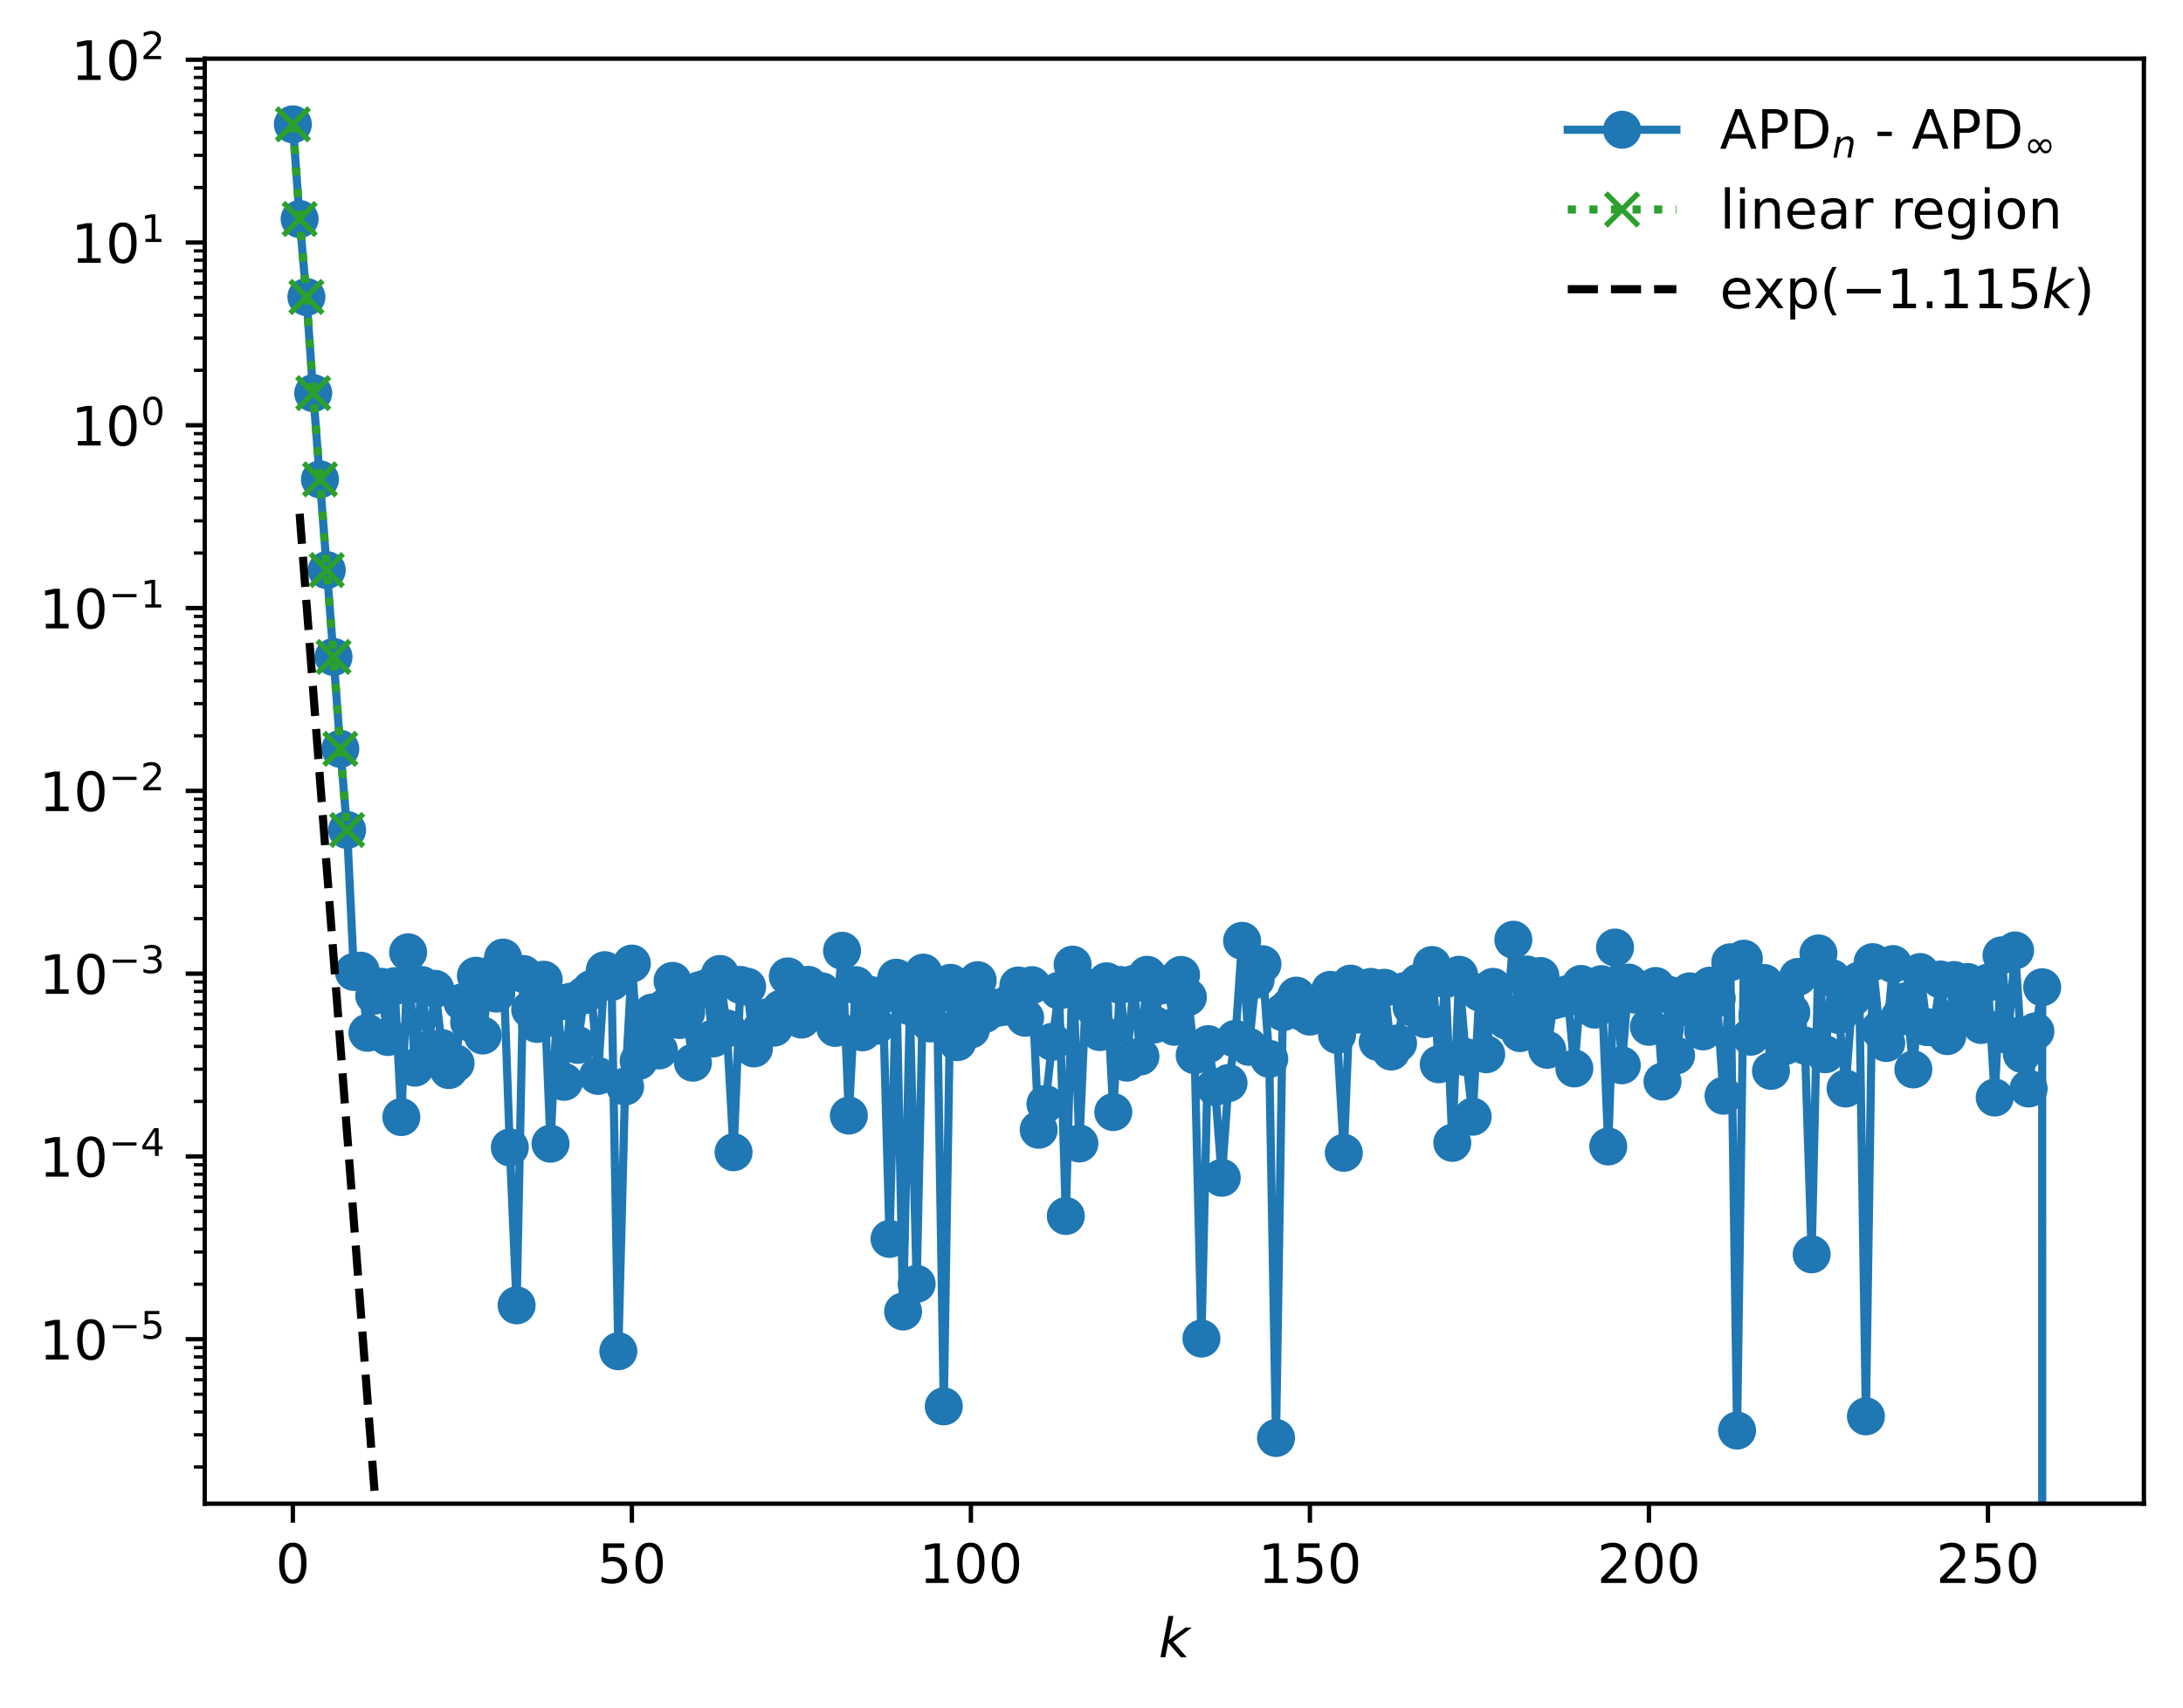 <?xml version="1.0" encoding="utf-8" standalone="no"?>
<!DOCTYPE svg PUBLIC "-//W3C//DTD SVG 1.1//EN"
  "http://www.w3.org/Graphics/SVG/1.1/DTD/svg11.dtd">
<!-- Created with matplotlib (https://matplotlib.org/) -->
<svg height="314.47pt" version="1.1" viewBox="0 0 402.02 314.47" width="402.02pt" xmlns="http://www.w3.org/2000/svg" xmlns:xlink="http://www.w3.org/1999/xlink">
 <defs>
  <style type="text/css">
*{stroke-linecap:butt;stroke-linejoin:round;}
  </style>
 </defs>
 <g id="figure_1">
  <g id="patch_1">
   <path d="M 0 314.47 
L 402.02 314.47 
L 402.02 0 
L 0 0 
z
" style="fill:#ffffff;"/>
  </g>
  <g id="axes_1">
   <g id="patch_2">
    <path d="M 37.7 276.914 
L 394.82 276.914 
L 394.82 10.802 
L 37.7 10.802 
z
" style="fill:#ffffff;"/>
   </g>
   <g id="matplotlib.axis_1">
    <g id="xtick_1">
     <g id="line2d_1">
      <defs>
       <path d="M 0 0 
L 0 3.5 
" id="m54bf804171" style="stroke:#000000;stroke-width:0.8;"/>
      </defs>
      <g>
       <use style="stroke:#000000;stroke-width:0.8;" x="53.933" xlink:href="#m54bf804171" y="276.914"/>
      </g>
     </g>
     <g id="text_1">
      <!-- 0 -->
      <defs>
       <path d="M 31.781 66.406 
Q 24.172 66.406 20.328 58.906 
Q 16.5 51.422 16.5 36.375 
Q 16.5 21.391 20.328 13.891 
Q 24.172 6.391 31.781 6.391 
Q 39.453 6.391 43.281 13.891 
Q 47.125 21.391 47.125 36.375 
Q 47.125 51.422 43.281 58.906 
Q 39.453 66.406 31.781 66.406 
z
M 31.781 74.219 
Q 44.047 74.219 50.516 64.516 
Q 56.984 54.828 56.984 36.375 
Q 56.984 17.969 50.516 8.266 
Q 44.047 -1.422 31.781 -1.422 
Q 19.531 -1.422 13.062 8.266 
Q 6.594 17.969 6.594 36.375 
Q 6.594 54.828 13.062 64.516 
Q 19.531 74.219 31.781 74.219 
z
" id="DejaVuSans-48"/>
      </defs>
      <g transform="translate(50.751 291.512)scale(0.1 -0.1)">
       <use xlink:href="#DejaVuSans-48"/>
      </g>
     </g>
    </g>
    <g id="xtick_2">
     <g id="line2d_2">
      <g>
       <use style="stroke:#000000;stroke-width:0.8;" x="116.366" xlink:href="#m54bf804171" y="276.914"/>
      </g>
     </g>
     <g id="text_2">
      <!-- 50 -->
      <defs>
       <path d="M 10.797 72.906 
L 49.516 72.906 
L 49.516 64.594 
L 19.828 64.594 
L 19.828 46.734 
Q 21.969 47.469 24.109 47.828 
Q 26.266 48.188 28.422 48.188 
Q 40.625 48.188 47.75 41.5 
Q 54.891 34.812 54.891 23.391 
Q 54.891 11.625 47.562 5.094 
Q 40.234 -1.422 26.906 -1.422 
Q 22.312 -1.422 17.547 -0.641 
Q 12.797 0.141 7.719 1.703 
L 7.719 11.625 
Q 12.109 9.234 16.797 8.062 
Q 21.484 6.891 26.703 6.891 
Q 35.156 6.891 40.078 11.328 
Q 45.016 15.766 45.016 23.391 
Q 45.016 31 40.078 35.438 
Q 35.156 39.891 26.703 39.891 
Q 22.75 39.891 18.812 39.016 
Q 14.891 38.141 10.797 36.281 
z
" id="DejaVuSans-53"/>
      </defs>
      <g transform="translate(110.004 291.512)scale(0.1 -0.1)">
       <use xlink:href="#DejaVuSans-53"/>
       <use x="63.623" xlink:href="#DejaVuSans-48"/>
      </g>
     </g>
    </g>
    <g id="xtick_3">
     <g id="line2d_3">
      <g>
       <use style="stroke:#000000;stroke-width:0.8;" x="178.8" xlink:href="#m54bf804171" y="276.914"/>
      </g>
     </g>
     <g id="text_3">
      <!-- 100 -->
      <defs>
       <path d="M 12.406 8.297 
L 28.516 8.297 
L 28.516 63.922 
L 10.984 60.406 
L 10.984 69.391 
L 28.422 72.906 
L 38.281 72.906 
L 38.281 8.297 
L 54.391 8.297 
L 54.391 0 
L 12.406 0 
z
" id="DejaVuSans-49"/>
      </defs>
      <g transform="translate(169.256 291.512)scale(0.1 -0.1)">
       <use xlink:href="#DejaVuSans-49"/>
       <use x="63.623" xlink:href="#DejaVuSans-48"/>
       <use x="127.246" xlink:href="#DejaVuSans-48"/>
      </g>
     </g>
    </g>
    <g id="xtick_4">
     <g id="line2d_4">
      <g>
       <use style="stroke:#000000;stroke-width:0.8;" x="241.233" xlink:href="#m54bf804171" y="276.914"/>
      </g>
     </g>
     <g id="text_4">
      <!-- 150 -->
      <g transform="translate(231.69 291.512)scale(0.1 -0.1)">
       <use xlink:href="#DejaVuSans-49"/>
       <use x="63.623" xlink:href="#DejaVuSans-53"/>
       <use x="127.246" xlink:href="#DejaVuSans-48"/>
      </g>
     </g>
    </g>
    <g id="xtick_5">
     <g id="line2d_5">
      <g>
       <use style="stroke:#000000;stroke-width:0.8;" x="303.667" xlink:href="#m54bf804171" y="276.914"/>
      </g>
     </g>
     <g id="text_5">
      <!-- 200 -->
      <defs>
       <path d="M 19.188 8.297 
L 53.609 8.297 
L 53.609 0 
L 7.328 0 
L 7.328 8.297 
Q 12.938 14.109 22.625 23.891 
Q 32.328 33.688 34.812 36.531 
Q 39.547 41.844 41.422 45.531 
Q 43.312 49.219 43.312 52.781 
Q 43.312 58.594 39.234 62.25 
Q 35.156 65.922 28.609 65.922 
Q 23.969 65.922 18.812 64.312 
Q 13.672 62.703 7.812 59.422 
L 7.812 69.391 
Q 13.766 71.781 18.938 73 
Q 24.125 74.219 28.422 74.219 
Q 39.75 74.219 46.484 68.547 
Q 53.219 62.891 53.219 53.422 
Q 53.219 48.922 51.531 44.891 
Q 49.859 40.875 45.406 35.406 
Q 44.188 33.984 37.641 27.219 
Q 31.109 20.453 19.188 8.297 
z
" id="DejaVuSans-50"/>
      </defs>
      <g transform="translate(294.123 291.512)scale(0.1 -0.1)">
       <use xlink:href="#DejaVuSans-50"/>
       <use x="63.623" xlink:href="#DejaVuSans-48"/>
       <use x="127.246" xlink:href="#DejaVuSans-48"/>
      </g>
     </g>
    </g>
    <g id="xtick_6">
     <g id="line2d_6">
      <g>
       <use style="stroke:#000000;stroke-width:0.8;" x="366.101" xlink:href="#m54bf804171" y="276.914"/>
      </g>
     </g>
     <g id="text_6">
      <!-- 250 -->
      <g transform="translate(356.557 291.512)scale(0.1 -0.1)">
       <use xlink:href="#DejaVuSans-50"/>
       <use x="63.623" xlink:href="#DejaVuSans-53"/>
       <use x="127.246" xlink:href="#DejaVuSans-48"/>
      </g>
     </g>
    </g>
    <g id="text_7">
     <!-- $ k $ -->
     <defs>
      <path d="M 18.312 75.984 
L 27.297 75.984 
L 18.703 31.688 
L 49.516 54.688 
L 61.188 54.688 
L 26.812 28.516 
L 51.906 0 
L 41.016 0 
L 17.672 26.703 
L 12.5 0 
L 3.516 0 
z
" id="DejaVuSans-Oblique-107"/>
     </defs>
     <g transform="translate(213.36 305.19)scale(0.1 -0.1)">
      <use transform="translate(0 0.016)" xlink:href="#DejaVuSans-Oblique-107"/>
     </g>
    </g>
   </g>
   <g id="matplotlib.axis_2">
    <g id="ytick_1">
     <g id="line2d_7">
      <defs>
       <path d="M 0 0 
L -3.5 0 
" id="m0b5c034435" style="stroke:#000000;stroke-width:0.8;"/>
      </defs>
      <g>
       <use style="stroke:#000000;stroke-width:0.8;" x="37.7" xlink:href="#m0b5c034435" y="246.625"/>
      </g>
     </g>
     <g id="text_8">
      <!-- $\mathdefault{10^{-5}}$ -->
      <defs>
       <path d="M 10.594 35.5 
L 73.188 35.5 
L 73.188 27.203 
L 10.594 27.203 
z
" id="DejaVuSans-8722"/>
      </defs>
      <g transform="translate(7.2 250.424)scale(0.1 -0.1)">
       <use transform="translate(0 0.684)" xlink:href="#DejaVuSans-49"/>
       <use transform="translate(63.623 0.684)" xlink:href="#DejaVuSans-48"/>
       <use transform="translate(128.203 38.966)scale(0.7)" xlink:href="#DejaVuSans-8722"/>
       <use transform="translate(186.855 38.966)scale(0.7)" xlink:href="#DejaVuSans-53"/>
      </g>
     </g>
    </g>
    <g id="ytick_2">
     <g id="line2d_8">
      <g>
       <use style="stroke:#000000;stroke-width:0.8;" x="37.7" xlink:href="#m0b5c034435" y="212.964"/>
      </g>
     </g>
     <g id="text_9">
      <!-- $\mathdefault{10^{-4}}$ -->
      <defs>
       <path d="M 37.797 64.312 
L 12.891 25.391 
L 37.797 25.391 
z
M 35.203 72.906 
L 47.609 72.906 
L 47.609 25.391 
L 58.016 25.391 
L 58.016 17.188 
L 47.609 17.188 
L 47.609 0 
L 37.797 0 
L 37.797 17.188 
L 4.891 17.188 
L 4.891 26.703 
z
" id="DejaVuSans-52"/>
      </defs>
      <g transform="translate(7.2 216.763)scale(0.1 -0.1)">
       <use transform="translate(0 0.684)" xlink:href="#DejaVuSans-49"/>
       <use transform="translate(63.623 0.684)" xlink:href="#DejaVuSans-48"/>
       <use transform="translate(128.203 38.966)scale(0.7)" xlink:href="#DejaVuSans-8722"/>
       <use transform="translate(186.855 38.966)scale(0.7)" xlink:href="#DejaVuSans-52"/>
      </g>
     </g>
    </g>
    <g id="ytick_3">
     <g id="line2d_9">
      <g>
       <use style="stroke:#000000;stroke-width:0.8;" x="37.7" xlink:href="#m0b5c034435" y="179.303"/>
      </g>
     </g>
     <g id="text_10">
      <!-- $\mathdefault{10^{-3}}$ -->
      <defs>
       <path d="M 40.578 39.312 
Q 47.656 37.797 51.625 33 
Q 55.609 28.219 55.609 21.188 
Q 55.609 10.406 48.188 4.484 
Q 40.766 -1.422 27.094 -1.422 
Q 22.516 -1.422 17.656 -0.516 
Q 12.797 0.391 7.625 2.203 
L 7.625 11.719 
Q 11.719 9.328 16.594 8.109 
Q 21.484 6.891 26.812 6.891 
Q 36.078 6.891 40.938 10.547 
Q 45.797 14.203 45.797 21.188 
Q 45.797 27.641 41.281 31.266 
Q 36.766 34.906 28.719 34.906 
L 20.219 34.906 
L 20.219 43.016 
L 29.109 43.016 
Q 36.375 43.016 40.234 45.922 
Q 44.094 48.828 44.094 54.297 
Q 44.094 59.906 40.109 62.906 
Q 36.141 65.922 28.719 65.922 
Q 24.656 65.922 20.016 65.031 
Q 15.375 64.156 9.812 62.312 
L 9.812 71.094 
Q 15.438 72.656 20.344 73.438 
Q 25.25 74.219 29.594 74.219 
Q 40.828 74.219 47.359 69.109 
Q 53.906 64.016 53.906 55.328 
Q 53.906 49.266 50.438 45.094 
Q 46.969 40.922 40.578 39.312 
z
" id="DejaVuSans-51"/>
      </defs>
      <g transform="translate(7.2 183.102)scale(0.1 -0.1)">
       <use transform="translate(0 0.766)" xlink:href="#DejaVuSans-49"/>
       <use transform="translate(63.623 0.766)" xlink:href="#DejaVuSans-48"/>
       <use transform="translate(128.203 39.047)scale(0.7)" xlink:href="#DejaVuSans-8722"/>
       <use transform="translate(186.855 39.047)scale(0.7)" xlink:href="#DejaVuSans-51"/>
      </g>
     </g>
    </g>
    <g id="ytick_4">
     <g id="line2d_10">
      <g>
       <use style="stroke:#000000;stroke-width:0.8;" x="37.7" xlink:href="#m0b5c034435" y="145.642"/>
      </g>
     </g>
     <g id="text_11">
      <!-- $\mathdefault{10^{-2}}$ -->
      <g transform="translate(7.2 149.442)scale(0.1 -0.1)">
       <use transform="translate(0 0.766)" xlink:href="#DejaVuSans-49"/>
       <use transform="translate(63.623 0.766)" xlink:href="#DejaVuSans-48"/>
       <use transform="translate(128.203 39.047)scale(0.7)" xlink:href="#DejaVuSans-8722"/>
       <use transform="translate(186.855 39.047)scale(0.7)" xlink:href="#DejaVuSans-50"/>
      </g>
     </g>
    </g>
    <g id="ytick_5">
     <g id="line2d_11">
      <g>
       <use style="stroke:#000000;stroke-width:0.8;" x="37.7" xlink:href="#m0b5c034435" y="111.982"/>
      </g>
     </g>
     <g id="text_12">
      <!-- $\mathdefault{10^{-1}}$ -->
      <g transform="translate(7.2 115.781)scale(0.1 -0.1)">
       <use transform="translate(0 0.684)" xlink:href="#DejaVuSans-49"/>
       <use transform="translate(63.623 0.684)" xlink:href="#DejaVuSans-48"/>
       <use transform="translate(128.203 38.966)scale(0.7)" xlink:href="#DejaVuSans-8722"/>
       <use transform="translate(186.855 38.966)scale(0.7)" xlink:href="#DejaVuSans-49"/>
      </g>
     </g>
    </g>
    <g id="ytick_6">
     <g id="line2d_12">
      <g>
       <use style="stroke:#000000;stroke-width:0.8;" x="37.7" xlink:href="#m0b5c034435" y="78.321"/>
      </g>
     </g>
     <g id="text_13">
      <!-- $\mathdefault{10^{0}}$ -->
      <g transform="translate(13.1 82.12)scale(0.1 -0.1)">
       <use transform="translate(0 0.766)" xlink:href="#DejaVuSans-49"/>
       <use transform="translate(63.623 0.766)" xlink:href="#DejaVuSans-48"/>
       <use transform="translate(128.203 39.047)scale(0.7)" xlink:href="#DejaVuSans-48"/>
      </g>
     </g>
    </g>
    <g id="ytick_7">
     <g id="line2d_13">
      <g>
       <use style="stroke:#000000;stroke-width:0.8;" x="37.7" xlink:href="#m0b5c034435" y="44.66"/>
      </g>
     </g>
     <g id="text_14">
      <!-- $\mathdefault{10^{1}}$ -->
      <g transform="translate(13.1 48.459)scale(0.1 -0.1)">
       <use transform="translate(0 0.684)" xlink:href="#DejaVuSans-49"/>
       <use transform="translate(63.623 0.684)" xlink:href="#DejaVuSans-48"/>
       <use transform="translate(128.203 38.966)scale(0.7)" xlink:href="#DejaVuSans-49"/>
      </g>
     </g>
    </g>
    <g id="ytick_8">
     <g id="line2d_14">
      <g>
       <use style="stroke:#000000;stroke-width:0.8;" x="37.7" xlink:href="#m0b5c034435" y="10.999"/>
      </g>
     </g>
     <g id="text_15">
      <!-- $\mathdefault{10^{2}}$ -->
      <g transform="translate(13.1 14.798)scale(0.1 -0.1)">
       <use transform="translate(0 0.766)" xlink:href="#DejaVuSans-49"/>
       <use transform="translate(63.623 0.766)" xlink:href="#DejaVuSans-48"/>
       <use transform="translate(128.203 39.047)scale(0.7)" xlink:href="#DejaVuSans-50"/>
      </g>
     </g>
    </g>
    <g id="ytick_9">
     <g id="line2d_15">
      <defs>
       <path d="M 0 0 
L -2 0 
" id="m80ae18aec8" style="stroke:#000000;stroke-width:0.6;"/>
      </defs>
      <g>
       <use style="stroke:#000000;stroke-width:0.6;" x="37.7" xlink:href="#m80ae18aec8" y="270.153"/>
      </g>
     </g>
    </g>
    <g id="ytick_10">
     <g id="line2d_16">
      <g>
       <use style="stroke:#000000;stroke-width:0.6;" x="37.7" xlink:href="#m80ae18aec8" y="264.225"/>
      </g>
     </g>
    </g>
    <g id="ytick_11">
     <g id="line2d_17">
      <g>
       <use style="stroke:#000000;stroke-width:0.6;" x="37.7" xlink:href="#m80ae18aec8" y="260.02"/>
      </g>
     </g>
    </g>
    <g id="ytick_12">
     <g id="line2d_18">
      <g>
       <use style="stroke:#000000;stroke-width:0.6;" x="37.7" xlink:href="#m80ae18aec8" y="256.758"/>
      </g>
     </g>
    </g>
    <g id="ytick_13">
     <g id="line2d_19">
      <g>
       <use style="stroke:#000000;stroke-width:0.6;" x="37.7" xlink:href="#m80ae18aec8" y="254.092"/>
      </g>
     </g>
    </g>
    <g id="ytick_14">
     <g id="line2d_20">
      <g>
       <use style="stroke:#000000;stroke-width:0.6;" x="37.7" xlink:href="#m80ae18aec8" y="251.839"/>
      </g>
     </g>
    </g>
    <g id="ytick_15">
     <g id="line2d_21">
      <g>
       <use style="stroke:#000000;stroke-width:0.6;" x="37.7" xlink:href="#m80ae18aec8" y="249.887"/>
      </g>
     </g>
    </g>
    <g id="ytick_16">
     <g id="line2d_22">
      <g>
       <use style="stroke:#000000;stroke-width:0.6;" x="37.7" xlink:href="#m80ae18aec8" y="248.165"/>
      </g>
     </g>
    </g>
    <g id="ytick_17">
     <g id="line2d_23">
      <g>
       <use style="stroke:#000000;stroke-width:0.6;" x="37.7" xlink:href="#m80ae18aec8" y="236.492"/>
      </g>
     </g>
    </g>
    <g id="ytick_18">
     <g id="line2d_24">
      <g>
       <use style="stroke:#000000;stroke-width:0.6;" x="37.7" xlink:href="#m80ae18aec8" y="230.565"/>
      </g>
     </g>
    </g>
    <g id="ytick_19">
     <g id="line2d_25">
      <g>
       <use style="stroke:#000000;stroke-width:0.6;" x="37.7" xlink:href="#m80ae18aec8" y="226.359"/>
      </g>
     </g>
    </g>
    <g id="ytick_20">
     <g id="line2d_26">
      <g>
       <use style="stroke:#000000;stroke-width:0.6;" x="37.7" xlink:href="#m80ae18aec8" y="223.097"/>
      </g>
     </g>
    </g>
    <g id="ytick_21">
     <g id="line2d_27">
      <g>
       <use style="stroke:#000000;stroke-width:0.6;" x="37.7" xlink:href="#m80ae18aec8" y="220.432"/>
      </g>
     </g>
    </g>
    <g id="ytick_22">
     <g id="line2d_28">
      <g>
       <use style="stroke:#000000;stroke-width:0.6;" x="37.7" xlink:href="#m80ae18aec8" y="218.178"/>
      </g>
     </g>
    </g>
    <g id="ytick_23">
     <g id="line2d_29">
      <g>
       <use style="stroke:#000000;stroke-width:0.6;" x="37.7" xlink:href="#m80ae18aec8" y="216.226"/>
      </g>
     </g>
    </g>
    <g id="ytick_24">
     <g id="line2d_30">
      <g>
       <use style="stroke:#000000;stroke-width:0.6;" x="37.7" xlink:href="#m80ae18aec8" y="214.504"/>
      </g>
     </g>
    </g>
    <g id="ytick_25">
     <g id="line2d_31">
      <g>
       <use style="stroke:#000000;stroke-width:0.6;" x="37.7" xlink:href="#m80ae18aec8" y="202.831"/>
      </g>
     </g>
    </g>
    <g id="ytick_26">
     <g id="line2d_32">
      <g>
       <use style="stroke:#000000;stroke-width:0.6;" x="37.7" xlink:href="#m80ae18aec8" y="196.904"/>
      </g>
     </g>
    </g>
    <g id="ytick_27">
     <g id="line2d_33">
      <g>
       <use style="stroke:#000000;stroke-width:0.6;" x="37.7" xlink:href="#m80ae18aec8" y="192.698"/>
      </g>
     </g>
    </g>
    <g id="ytick_28">
     <g id="line2d_34">
      <g>
       <use style="stroke:#000000;stroke-width:0.6;" x="37.7" xlink:href="#m80ae18aec8" y="189.436"/>
      </g>
     </g>
    </g>
    <g id="ytick_29">
     <g id="line2d_35">
      <g>
       <use style="stroke:#000000;stroke-width:0.6;" x="37.7" xlink:href="#m80ae18aec8" y="186.771"/>
      </g>
     </g>
    </g>
    <g id="ytick_30">
     <g id="line2d_36">
      <g>
       <use style="stroke:#000000;stroke-width:0.6;" x="37.7" xlink:href="#m80ae18aec8" y="184.517"/>
      </g>
     </g>
    </g>
    <g id="ytick_31">
     <g id="line2d_37">
      <g>
       <use style="stroke:#000000;stroke-width:0.6;" x="37.7" xlink:href="#m80ae18aec8" y="182.565"/>
      </g>
     </g>
    </g>
    <g id="ytick_32">
     <g id="line2d_38">
      <g>
       <use style="stroke:#000000;stroke-width:0.6;" x="37.7" xlink:href="#m80ae18aec8" y="180.843"/>
      </g>
     </g>
    </g>
    <g id="ytick_33">
     <g id="line2d_39">
      <g>
       <use style="stroke:#000000;stroke-width:0.6;" x="37.7" xlink:href="#m80ae18aec8" y="169.17"/>
      </g>
     </g>
    </g>
    <g id="ytick_34">
     <g id="line2d_40">
      <g>
       <use style="stroke:#000000;stroke-width:0.6;" x="37.7" xlink:href="#m80ae18aec8" y="163.243"/>
      </g>
     </g>
    </g>
    <g id="ytick_35">
     <g id="line2d_41">
      <g>
       <use style="stroke:#000000;stroke-width:0.6;" x="37.7" xlink:href="#m80ae18aec8" y="159.037"/>
      </g>
     </g>
    </g>
    <g id="ytick_36">
     <g id="line2d_42">
      <g>
       <use style="stroke:#000000;stroke-width:0.6;" x="37.7" xlink:href="#m80ae18aec8" y="155.775"/>
      </g>
     </g>
    </g>
    <g id="ytick_37">
     <g id="line2d_43">
      <g>
       <use style="stroke:#000000;stroke-width:0.6;" x="37.7" xlink:href="#m80ae18aec8" y="153.11"/>
      </g>
     </g>
    </g>
    <g id="ytick_38">
     <g id="line2d_44">
      <g>
       <use style="stroke:#000000;stroke-width:0.6;" x="37.7" xlink:href="#m80ae18aec8" y="150.857"/>
      </g>
     </g>
    </g>
    <g id="ytick_39">
     <g id="line2d_45">
      <g>
       <use style="stroke:#000000;stroke-width:0.6;" x="37.7" xlink:href="#m80ae18aec8" y="148.905"/>
      </g>
     </g>
    </g>
    <g id="ytick_40">
     <g id="line2d_46">
      <g>
       <use style="stroke:#000000;stroke-width:0.6;" x="37.7" xlink:href="#m80ae18aec8" y="147.183"/>
      </g>
     </g>
    </g>
    <g id="ytick_41">
     <g id="line2d_47">
      <g>
       <use style="stroke:#000000;stroke-width:0.6;" x="37.7" xlink:href="#m80ae18aec8" y="135.51"/>
      </g>
     </g>
    </g>
    <g id="ytick_42">
     <g id="line2d_48">
      <g>
       <use style="stroke:#000000;stroke-width:0.6;" x="37.7" xlink:href="#m80ae18aec8" y="129.582"/>
      </g>
     </g>
    </g>
    <g id="ytick_43">
     <g id="line2d_49">
      <g>
       <use style="stroke:#000000;stroke-width:0.6;" x="37.7" xlink:href="#m80ae18aec8" y="125.377"/>
      </g>
     </g>
    </g>
    <g id="ytick_44">
     <g id="line2d_50">
      <g>
       <use style="stroke:#000000;stroke-width:0.6;" x="37.7" xlink:href="#m80ae18aec8" y="122.115"/>
      </g>
     </g>
    </g>
    <g id="ytick_45">
     <g id="line2d_51">
      <g>
       <use style="stroke:#000000;stroke-width:0.6;" x="37.7" xlink:href="#m80ae18aec8" y="119.449"/>
      </g>
     </g>
    </g>
    <g id="ytick_46">
     <g id="line2d_52">
      <g>
       <use style="stroke:#000000;stroke-width:0.6;" x="37.7" xlink:href="#m80ae18aec8" y="117.196"/>
      </g>
     </g>
    </g>
    <g id="ytick_47">
     <g id="line2d_53">
      <g>
       <use style="stroke:#000000;stroke-width:0.6;" x="37.7" xlink:href="#m80ae18aec8" y="115.244"/>
      </g>
     </g>
    </g>
    <g id="ytick_48">
     <g id="line2d_54">
      <g>
       <use style="stroke:#000000;stroke-width:0.6;" x="37.7" xlink:href="#m80ae18aec8" y="113.522"/>
      </g>
     </g>
    </g>
    <g id="ytick_49">
     <g id="line2d_55">
      <g>
       <use style="stroke:#000000;stroke-width:0.6;" x="37.7" xlink:href="#m80ae18aec8" y="101.849"/>
      </g>
     </g>
    </g>
    <g id="ytick_50">
     <g id="line2d_56">
      <g>
       <use style="stroke:#000000;stroke-width:0.6;" x="37.7" xlink:href="#m80ae18aec8" y="95.921"/>
      </g>
     </g>
    </g>
    <g id="ytick_51">
     <g id="line2d_57">
      <g>
       <use style="stroke:#000000;stroke-width:0.6;" x="37.7" xlink:href="#m80ae18aec8" y="91.716"/>
      </g>
     </g>
    </g>
    <g id="ytick_52">
     <g id="line2d_58">
      <g>
       <use style="stroke:#000000;stroke-width:0.6;" x="37.7" xlink:href="#m80ae18aec8" y="88.454"/>
      </g>
     </g>
    </g>
    <g id="ytick_53">
     <g id="line2d_59">
      <g>
       <use style="stroke:#000000;stroke-width:0.6;" x="37.7" xlink:href="#m80ae18aec8" y="85.788"/>
      </g>
     </g>
    </g>
    <g id="ytick_54">
     <g id="line2d_60">
      <g>
       <use style="stroke:#000000;stroke-width:0.6;" x="37.7" xlink:href="#m80ae18aec8" y="83.535"/>
      </g>
     </g>
    </g>
    <g id="ytick_55">
     <g id="line2d_61">
      <g>
       <use style="stroke:#000000;stroke-width:0.6;" x="37.7" xlink:href="#m80ae18aec8" y="81.583"/>
      </g>
     </g>
    </g>
    <g id="ytick_56">
     <g id="line2d_62">
      <g>
       <use style="stroke:#000000;stroke-width:0.6;" x="37.7" xlink:href="#m80ae18aec8" y="79.861"/>
      </g>
     </g>
    </g>
    <g id="ytick_57">
     <g id="line2d_63">
      <g>
       <use style="stroke:#000000;stroke-width:0.6;" x="37.7" xlink:href="#m80ae18aec8" y="68.188"/>
      </g>
     </g>
    </g>
    <g id="ytick_58">
     <g id="line2d_64">
      <g>
       <use style="stroke:#000000;stroke-width:0.6;" x="37.7" xlink:href="#m80ae18aec8" y="62.261"/>
      </g>
     </g>
    </g>
    <g id="ytick_59">
     <g id="line2d_65">
      <g>
       <use style="stroke:#000000;stroke-width:0.6;" x="37.7" xlink:href="#m80ae18aec8" y="58.055"/>
      </g>
     </g>
    </g>
    <g id="ytick_60">
     <g id="line2d_66">
      <g>
       <use style="stroke:#000000;stroke-width:0.6;" x="37.7" xlink:href="#m80ae18aec8" y="54.793"/>
      </g>
     </g>
    </g>
    <g id="ytick_61">
     <g id="line2d_67">
      <g>
       <use style="stroke:#000000;stroke-width:0.6;" x="37.7" xlink:href="#m80ae18aec8" y="52.128"/>
      </g>
     </g>
    </g>
    <g id="ytick_62">
     <g id="line2d_68">
      <g>
       <use style="stroke:#000000;stroke-width:0.6;" x="37.7" xlink:href="#m80ae18aec8" y="49.874"/>
      </g>
     </g>
    </g>
    <g id="ytick_63">
     <g id="line2d_69">
      <g>
       <use style="stroke:#000000;stroke-width:0.6;" x="37.7" xlink:href="#m80ae18aec8" y="47.922"/>
      </g>
     </g>
    </g>
    <g id="ytick_64">
     <g id="line2d_70">
      <g>
       <use style="stroke:#000000;stroke-width:0.6;" x="37.7" xlink:href="#m80ae18aec8" y="46.2"/>
      </g>
     </g>
    </g>
    <g id="ytick_65">
     <g id="line2d_71">
      <g>
       <use style="stroke:#000000;stroke-width:0.6;" x="37.7" xlink:href="#m80ae18aec8" y="34.527"/>
      </g>
     </g>
    </g>
    <g id="ytick_66">
     <g id="line2d_72">
      <g>
       <use style="stroke:#000000;stroke-width:0.6;" x="37.7" xlink:href="#m80ae18aec8" y="28.6"/>
      </g>
     </g>
    </g>
    <g id="ytick_67">
     <g id="line2d_73">
      <g>
       <use style="stroke:#000000;stroke-width:0.6;" x="37.7" xlink:href="#m80ae18aec8" y="24.394"/>
      </g>
     </g>
    </g>
    <g id="ytick_68">
     <g id="line2d_74">
      <g>
       <use style="stroke:#000000;stroke-width:0.6;" x="37.7" xlink:href="#m80ae18aec8" y="21.132"/>
      </g>
     </g>
    </g>
    <g id="ytick_69">
     <g id="line2d_75">
      <g>
       <use style="stroke:#000000;stroke-width:0.6;" x="37.7" xlink:href="#m80ae18aec8" y="18.467"/>
      </g>
     </g>
    </g>
    <g id="ytick_70">
     <g id="line2d_76">
      <g>
       <use style="stroke:#000000;stroke-width:0.6;" x="37.7" xlink:href="#m80ae18aec8" y="16.213"/>
      </g>
     </g>
    </g>
    <g id="ytick_71">
     <g id="line2d_77">
      <g>
       <use style="stroke:#000000;stroke-width:0.6;" x="37.7" xlink:href="#m80ae18aec8" y="14.261"/>
      </g>
     </g>
    </g>
    <g id="ytick_72">
     <g id="line2d_78">
      <g>
       <use style="stroke:#000000;stroke-width:0.6;" x="37.7" xlink:href="#m80ae18aec8" y="12.539"/>
      </g>
     </g>
    </g>
   </g>
   <g id="line2d_79">
    <path clip-path="url(#p28b1375480)" d="M 53.933 22.898 
L 55.181 40.336 
L 56.43 54.695 
L 57.679 72.402 
L 61.425 120.982 
L 62.673 137.905 
L 63.922 152.849 
L 65.171 178.994 
L 66.419 178.759 
L 67.668 190.201 
L 68.917 183.36 
L 70.165 181.723 
L 71.414 190.97 
L 72.663 181.617 
L 73.911 205.718 
L 75.16 175.373 
L 76.409 196.616 
L 77.657 181.394 
L 78.906 193.418 
L 80.155 182.105 
L 81.403 193.012 
L 82.652 197.065 
L 83.901 195.822 
L 85.15 184.565 
L 86.398 188.261 
L 87.647 179.685 
L 88.896 190.698 
L 90.144 179.689 
L 91.393 182.986 
L 92.642 176.347 
L 93.89 211.309 
L 95.139 240.387 
L 96.388 179.373 
L 97.636 185.91 
L 98.885 188.562 
L 100.134 180.423 
L 101.382 210.625 
L 102.631 184.576 
L 103.88 199.224 
L 105.128 184.451 
L 106.377 192.427 
L 107.626 183.264 
L 108.874 182.144 
L 110.123 198.135 
L 111.372 178.664 
L 112.62 180.836 
L 113.869 248.843 
L 115.118 200.09 
L 116.366 177.446 
L 117.615 195.389 
L 120.112 186.457 
L 121.361 193.451 
L 122.61 185.444 
L 123.858 180.633 
L 125.107 187.848 
L 126.356 186.489 
L 127.604 195.705 
L 128.853 182.346 
L 130.102 181.962 
L 131.35 191.237 
L 132.599 179.356 
L 133.848 189.394 
L 135.096 212.194 
L 136.345 181.375 
L 137.594 181.71 
L 138.842 193.079 
L 140.091 189.626 
L 141.34 187.342 
L 142.588 189.245 
L 143.837 185.745 
L 145.086 179.811 
L 146.334 185.065 
L 147.583 187.763 
L 148.832 181.365 
L 150.08 185.379 
L 151.329 182.548 
L 152.578 183.6 
L 153.826 189.297 
L 155.075 175.089 
L 156.324 205.442 
L 157.572 181.416 
L 158.821 190.11 
L 160.07 183.168 
L 161.318 188.917 
L 162.567 183.196 
L 163.816 228.152 
L 165.064 180.049 
L 166.313 241.521 
L 167.562 185.334 
L 168.81 236.43 
L 170.059 179.118 
L 171.308 188.479 
L 172.557 183.153 
L 173.805 258.992 
L 175.054 180.996 
L 176.303 191.921 
L 177.551 182.43 
L 178.8 189.589 
L 180.049 180.512 
L 181.297 186.761 
L 182.546 185.902 
L 183.795 185.56 
L 185.043 185.402 
L 186.292 184.434 
L 187.541 181.485 
L 188.789 187.428 
L 190.038 181.423 
L 191.287 208.056 
L 192.535 203.298 
L 193.784 191.859 
L 195.033 182.438 
L 196.281 223.936 
L 197.53 177.648 
L 198.779 210.579 
L 200.027 181.811 
L 201.276 185.418 
L 202.525 190.06 
L 203.773 180.713 
L 205.022 204.796 
L 206.271 181.386 
L 207.519 195.695 
L 208.768 181.187 
L 210.017 194.565 
L 211.265 179.513 
L 212.514 188.683 
L 213.763 181.499 
L 215.011 181.132 
L 216.26 189.086 
L 217.509 179.542 
L 218.757 183.641 
L 220.006 194.324 
L 221.255 246.505 
L 222.503 192.283 
L 223.752 200.184 
L 225.001 216.901 
L 226.249 199.447 
L 227.498 191.306 
L 228.747 173.26 
L 229.995 192.787 
L 231.244 180.415 
L 232.493 177.566 
L 233.741 195.001 
L 234.99 264.818 
L 236.239 186.416 
L 237.487 185.338 
L 238.736 183.353 
L 239.985 186.458 
L 241.233 187.226 
L 242.482 186.256 
L 243.731 186.396 
L 244.979 182.292 
L 246.228 190.587 
L 247.477 212.3 
L 248.725 181.145 
L 249.974 186.85 
L 251.223 186.349 
L 252.471 181.748 
L 253.72 191.881 
L 254.969 181.907 
L 256.217 193.65 
L 257.466 192.135 
L 258.715 182.496 
L 259.963 185.512 
L 261.212 180.951 
L 262.461 187.684 
L 263.71 177.715 
L 264.958 195.994 
L 266.207 180.321 
L 267.456 210.465 
L 268.704 179.505 
L 269.953 194.674 
L 271.202 205.648 
L 272.45 182.749 
L 273.699 194.147 
L 274.948 181.74 
L 276.196 185.758 
L 277.445 187.969 
L 278.694 173.062 
L 279.942 190.258 
L 281.191 179.455 
L 282.44 188.698 
L 283.688 179.742 
L 284.937 193.333 
L 286.186 184.219 
L 287.434 183.898 
L 288.683 183.058 
L 289.932 196.76 
L 291.18 181.203 
L 292.429 184.571 
L 293.678 185.932 
L 294.926 181.229 
L 296.175 211.131 
L 297.424 174.498 
L 298.672 196.186 
L 299.921 180.947 
L 301.17 183.174 
L 302.418 182.238 
L 303.667 189.101 
L 304.916 181.58 
L 306.164 199.184 
L 307.413 183.225 
L 308.662 194.376 
L 309.91 185.502 
L 311.159 182.56 
L 312.408 185.742 
L 313.656 189.937 
L 314.905 181.513 
L 316.154 183.858 
L 317.402 201.784 
L 318.651 177.206 
L 319.9 263.443 
L 321.148 176.55 
L 322.397 190.918 
L 323.646 186.955 
L 324.894 181.025 
L 326.143 197.213 
L 327.392 182.561 
L 328.64 192.67 
L 331.138 179.903 
L 332.386 192.552 
L 333.635 230.994 
L 334.884 175.582 
L 336.132 194.153 
L 337.381 180.147 
L 338.63 186.925 
L 339.878 200.456 
L 341.127 183.771 
L 342.376 180.579 
L 343.624 260.832 
L 344.873 177.182 
L 346.122 189.597 
L 347.37 192.08 
L 348.619 177.544 
L 349.868 187.256 
L 351.117 184.356 
L 352.365 196.942 
L 353.614 179.004 
L 354.863 189.147 
L 356.111 189.231 
L 357.36 180.383 
L 358.609 190.806 
L 359.857 180.482 
L 361.106 186.794 
L 362.355 180.839 
L 363.603 183.094 
L 364.852 188.762 
L 366.101 180.958 
L 367.349 202.116 
L 368.598 175.937 
L 369.847 190.629 
L 371.095 175.038 
L 372.344 194.091 
L 373.593 200.456 
L 374.841 189.933 
L 376.09 181.813 
L 376.095 315.47 
L 376.095 315.47 
" style="fill:none;stroke:#1f77b4;stroke-linecap:square;stroke-width:1.5;"/>
    <defs>
     <path d="M 0 3 
C 0.796 3 1.559 2.684 2.121 2.121 
C 2.684 1.559 3 0.796 3 0 
C 3 -0.796 2.684 -1.559 2.121 -2.121 
C 1.559 -2.684 0.796 -3 0 -3 
C -0.796 -3 -1.559 -2.684 -2.121 -2.121 
C -2.684 -1.559 -3 -0.796 -3 0 
C -3 0.796 -2.684 1.559 -2.121 2.121 
C -1.559 2.684 -0.796 3 0 3 
z
" id="mdf0c3cb187" style="stroke:#1f77b4;"/>
    </defs>
    <g clip-path="url(#p28b1375480)">
     <use style="fill:#1f77b4;stroke:#1f77b4;" x="53.933" xlink:href="#mdf0c3cb187" y="22.898"/>
     <use style="fill:#1f77b4;stroke:#1f77b4;" x="55.181" xlink:href="#mdf0c3cb187" y="40.336"/>
     <use style="fill:#1f77b4;stroke:#1f77b4;" x="56.43" xlink:href="#mdf0c3cb187" y="54.695"/>
     <use style="fill:#1f77b4;stroke:#1f77b4;" x="57.679" xlink:href="#mdf0c3cb187" y="72.402"/>
     <use style="fill:#1f77b4;stroke:#1f77b4;" x="58.927" xlink:href="#mdf0c3cb187" y="88.279"/>
     <use style="fill:#1f77b4;stroke:#1f77b4;" x="60.176" xlink:href="#mdf0c3cb187" y="104.986"/>
     <use style="fill:#1f77b4;stroke:#1f77b4;" x="61.425" xlink:href="#mdf0c3cb187" y="120.982"/>
     <use style="fill:#1f77b4;stroke:#1f77b4;" x="62.673" xlink:href="#mdf0c3cb187" y="137.905"/>
     <use style="fill:#1f77b4;stroke:#1f77b4;" x="63.922" xlink:href="#mdf0c3cb187" y="152.849"/>
     <use style="fill:#1f77b4;stroke:#1f77b4;" x="65.171" xlink:href="#mdf0c3cb187" y="178.994"/>
     <use style="fill:#1f77b4;stroke:#1f77b4;" x="66.419" xlink:href="#mdf0c3cb187" y="178.759"/>
     <use style="fill:#1f77b4;stroke:#1f77b4;" x="67.668" xlink:href="#mdf0c3cb187" y="190.201"/>
     <use style="fill:#1f77b4;stroke:#1f77b4;" x="68.917" xlink:href="#mdf0c3cb187" y="183.36"/>
     <use style="fill:#1f77b4;stroke:#1f77b4;" x="70.165" xlink:href="#mdf0c3cb187" y="181.723"/>
     <use style="fill:#1f77b4;stroke:#1f77b4;" x="71.414" xlink:href="#mdf0c3cb187" y="190.97"/>
     <use style="fill:#1f77b4;stroke:#1f77b4;" x="72.663" xlink:href="#mdf0c3cb187" y="181.617"/>
     <use style="fill:#1f77b4;stroke:#1f77b4;" x="73.911" xlink:href="#mdf0c3cb187" y="205.718"/>
     <use style="fill:#1f77b4;stroke:#1f77b4;" x="75.16" xlink:href="#mdf0c3cb187" y="175.373"/>
     <use style="fill:#1f77b4;stroke:#1f77b4;" x="76.409" xlink:href="#mdf0c3cb187" y="196.616"/>
     <use style="fill:#1f77b4;stroke:#1f77b4;" x="77.657" xlink:href="#mdf0c3cb187" y="181.394"/>
     <use style="fill:#1f77b4;stroke:#1f77b4;" x="78.906" xlink:href="#mdf0c3cb187" y="193.418"/>
     <use style="fill:#1f77b4;stroke:#1f77b4;" x="80.155" xlink:href="#mdf0c3cb187" y="182.105"/>
     <use style="fill:#1f77b4;stroke:#1f77b4;" x="81.403" xlink:href="#mdf0c3cb187" y="193.012"/>
     <use style="fill:#1f77b4;stroke:#1f77b4;" x="82.652" xlink:href="#mdf0c3cb187" y="197.065"/>
     <use style="fill:#1f77b4;stroke:#1f77b4;" x="83.901" xlink:href="#mdf0c3cb187" y="195.822"/>
     <use style="fill:#1f77b4;stroke:#1f77b4;" x="85.15" xlink:href="#mdf0c3cb187" y="184.565"/>
     <use style="fill:#1f77b4;stroke:#1f77b4;" x="86.398" xlink:href="#mdf0c3cb187" y="188.261"/>
     <use style="fill:#1f77b4;stroke:#1f77b4;" x="87.647" xlink:href="#mdf0c3cb187" y="179.685"/>
     <use style="fill:#1f77b4;stroke:#1f77b4;" x="88.896" xlink:href="#mdf0c3cb187" y="190.698"/>
     <use style="fill:#1f77b4;stroke:#1f77b4;" x="90.144" xlink:href="#mdf0c3cb187" y="179.689"/>
     <use style="fill:#1f77b4;stroke:#1f77b4;" x="91.393" xlink:href="#mdf0c3cb187" y="182.986"/>
     <use style="fill:#1f77b4;stroke:#1f77b4;" x="92.642" xlink:href="#mdf0c3cb187" y="176.347"/>
     <use style="fill:#1f77b4;stroke:#1f77b4;" x="93.89" xlink:href="#mdf0c3cb187" y="211.309"/>
     <use style="fill:#1f77b4;stroke:#1f77b4;" x="95.139" xlink:href="#mdf0c3cb187" y="240.387"/>
     <use style="fill:#1f77b4;stroke:#1f77b4;" x="96.388" xlink:href="#mdf0c3cb187" y="179.373"/>
     <use style="fill:#1f77b4;stroke:#1f77b4;" x="97.636" xlink:href="#mdf0c3cb187" y="185.91"/>
     <use style="fill:#1f77b4;stroke:#1f77b4;" x="98.885" xlink:href="#mdf0c3cb187" y="188.562"/>
     <use style="fill:#1f77b4;stroke:#1f77b4;" x="100.134" xlink:href="#mdf0c3cb187" y="180.423"/>
     <use style="fill:#1f77b4;stroke:#1f77b4;" x="101.382" xlink:href="#mdf0c3cb187" y="210.625"/>
     <use style="fill:#1f77b4;stroke:#1f77b4;" x="102.631" xlink:href="#mdf0c3cb187" y="184.576"/>
     <use style="fill:#1f77b4;stroke:#1f77b4;" x="103.88" xlink:href="#mdf0c3cb187" y="199.224"/>
     <use style="fill:#1f77b4;stroke:#1f77b4;" x="105.128" xlink:href="#mdf0c3cb187" y="184.451"/>
     <use style="fill:#1f77b4;stroke:#1f77b4;" x="106.377" xlink:href="#mdf0c3cb187" y="192.427"/>
     <use style="fill:#1f77b4;stroke:#1f77b4;" x="107.626" xlink:href="#mdf0c3cb187" y="183.264"/>
     <use style="fill:#1f77b4;stroke:#1f77b4;" x="108.874" xlink:href="#mdf0c3cb187" y="182.144"/>
     <use style="fill:#1f77b4;stroke:#1f77b4;" x="110.123" xlink:href="#mdf0c3cb187" y="198.135"/>
     <use style="fill:#1f77b4;stroke:#1f77b4;" x="111.372" xlink:href="#mdf0c3cb187" y="178.664"/>
     <use style="fill:#1f77b4;stroke:#1f77b4;" x="112.62" xlink:href="#mdf0c3cb187" y="180.836"/>
     <use style="fill:#1f77b4;stroke:#1f77b4;" x="113.869" xlink:href="#mdf0c3cb187" y="248.843"/>
     <use style="fill:#1f77b4;stroke:#1f77b4;" x="115.118" xlink:href="#mdf0c3cb187" y="200.09"/>
     <use style="fill:#1f77b4;stroke:#1f77b4;" x="116.366" xlink:href="#mdf0c3cb187" y="177.446"/>
     <use style="fill:#1f77b4;stroke:#1f77b4;" x="117.615" xlink:href="#mdf0c3cb187" y="195.389"/>
     <use style="fill:#1f77b4;stroke:#1f77b4;" x="118.864" xlink:href="#mdf0c3cb187" y="190.931"/>
     <use style="fill:#1f77b4;stroke:#1f77b4;" x="120.112" xlink:href="#mdf0c3cb187" y="186.457"/>
     <use style="fill:#1f77b4;stroke:#1f77b4;" x="121.361" xlink:href="#mdf0c3cb187" y="193.451"/>
     <use style="fill:#1f77b4;stroke:#1f77b4;" x="122.61" xlink:href="#mdf0c3cb187" y="185.444"/>
     <use style="fill:#1f77b4;stroke:#1f77b4;" x="123.858" xlink:href="#mdf0c3cb187" y="180.633"/>
     <use style="fill:#1f77b4;stroke:#1f77b4;" x="125.107" xlink:href="#mdf0c3cb187" y="187.848"/>
     <use style="fill:#1f77b4;stroke:#1f77b4;" x="126.356" xlink:href="#mdf0c3cb187" y="186.489"/>
     <use style="fill:#1f77b4;stroke:#1f77b4;" x="127.604" xlink:href="#mdf0c3cb187" y="195.705"/>
     <use style="fill:#1f77b4;stroke:#1f77b4;" x="128.853" xlink:href="#mdf0c3cb187" y="182.346"/>
     <use style="fill:#1f77b4;stroke:#1f77b4;" x="130.102" xlink:href="#mdf0c3cb187" y="181.962"/>
     <use style="fill:#1f77b4;stroke:#1f77b4;" x="131.35" xlink:href="#mdf0c3cb187" y="191.237"/>
     <use style="fill:#1f77b4;stroke:#1f77b4;" x="132.599" xlink:href="#mdf0c3cb187" y="179.356"/>
     <use style="fill:#1f77b4;stroke:#1f77b4;" x="133.848" xlink:href="#mdf0c3cb187" y="189.394"/>
     <use style="fill:#1f77b4;stroke:#1f77b4;" x="135.096" xlink:href="#mdf0c3cb187" y="212.194"/>
     <use style="fill:#1f77b4;stroke:#1f77b4;" x="136.345" xlink:href="#mdf0c3cb187" y="181.375"/>
     <use style="fill:#1f77b4;stroke:#1f77b4;" x="137.594" xlink:href="#mdf0c3cb187" y="181.71"/>
     <use style="fill:#1f77b4;stroke:#1f77b4;" x="138.842" xlink:href="#mdf0c3cb187" y="193.079"/>
     <use style="fill:#1f77b4;stroke:#1f77b4;" x="140.091" xlink:href="#mdf0c3cb187" y="189.626"/>
     <use style="fill:#1f77b4;stroke:#1f77b4;" x="141.34" xlink:href="#mdf0c3cb187" y="187.342"/>
     <use style="fill:#1f77b4;stroke:#1f77b4;" x="142.588" xlink:href="#mdf0c3cb187" y="189.245"/>
     <use style="fill:#1f77b4;stroke:#1f77b4;" x="143.837" xlink:href="#mdf0c3cb187" y="185.745"/>
     <use style="fill:#1f77b4;stroke:#1f77b4;" x="145.086" xlink:href="#mdf0c3cb187" y="179.811"/>
     <use style="fill:#1f77b4;stroke:#1f77b4;" x="146.334" xlink:href="#mdf0c3cb187" y="185.065"/>
     <use style="fill:#1f77b4;stroke:#1f77b4;" x="147.583" xlink:href="#mdf0c3cb187" y="187.763"/>
     <use style="fill:#1f77b4;stroke:#1f77b4;" x="148.832" xlink:href="#mdf0c3cb187" y="181.365"/>
     <use style="fill:#1f77b4;stroke:#1f77b4;" x="150.08" xlink:href="#mdf0c3cb187" y="185.379"/>
     <use style="fill:#1f77b4;stroke:#1f77b4;" x="151.329" xlink:href="#mdf0c3cb187" y="182.548"/>
     <use style="fill:#1f77b4;stroke:#1f77b4;" x="152.578" xlink:href="#mdf0c3cb187" y="183.6"/>
     <use style="fill:#1f77b4;stroke:#1f77b4;" x="153.826" xlink:href="#mdf0c3cb187" y="189.297"/>
     <use style="fill:#1f77b4;stroke:#1f77b4;" x="155.075" xlink:href="#mdf0c3cb187" y="175.089"/>
     <use style="fill:#1f77b4;stroke:#1f77b4;" x="156.324" xlink:href="#mdf0c3cb187" y="205.442"/>
     <use style="fill:#1f77b4;stroke:#1f77b4;" x="157.572" xlink:href="#mdf0c3cb187" y="181.416"/>
     <use style="fill:#1f77b4;stroke:#1f77b4;" x="158.821" xlink:href="#mdf0c3cb187" y="190.11"/>
     <use style="fill:#1f77b4;stroke:#1f77b4;" x="160.07" xlink:href="#mdf0c3cb187" y="183.168"/>
     <use style="fill:#1f77b4;stroke:#1f77b4;" x="161.318" xlink:href="#mdf0c3cb187" y="188.917"/>
     <use style="fill:#1f77b4;stroke:#1f77b4;" x="162.567" xlink:href="#mdf0c3cb187" y="183.196"/>
     <use style="fill:#1f77b4;stroke:#1f77b4;" x="163.816" xlink:href="#mdf0c3cb187" y="228.152"/>
     <use style="fill:#1f77b4;stroke:#1f77b4;" x="165.064" xlink:href="#mdf0c3cb187" y="180.049"/>
     <use style="fill:#1f77b4;stroke:#1f77b4;" x="166.313" xlink:href="#mdf0c3cb187" y="241.521"/>
     <use style="fill:#1f77b4;stroke:#1f77b4;" x="167.562" xlink:href="#mdf0c3cb187" y="185.334"/>
     <use style="fill:#1f77b4;stroke:#1f77b4;" x="168.81" xlink:href="#mdf0c3cb187" y="236.43"/>
     <use style="fill:#1f77b4;stroke:#1f77b4;" x="170.059" xlink:href="#mdf0c3cb187" y="179.118"/>
     <use style="fill:#1f77b4;stroke:#1f77b4;" x="171.308" xlink:href="#mdf0c3cb187" y="188.479"/>
     <use style="fill:#1f77b4;stroke:#1f77b4;" x="172.557" xlink:href="#mdf0c3cb187" y="183.153"/>
     <use style="fill:#1f77b4;stroke:#1f77b4;" x="173.805" xlink:href="#mdf0c3cb187" y="258.992"/>
     <use style="fill:#1f77b4;stroke:#1f77b4;" x="175.054" xlink:href="#mdf0c3cb187" y="180.996"/>
     <use style="fill:#1f77b4;stroke:#1f77b4;" x="176.303" xlink:href="#mdf0c3cb187" y="191.921"/>
     <use style="fill:#1f77b4;stroke:#1f77b4;" x="177.551" xlink:href="#mdf0c3cb187" y="182.43"/>
     <use style="fill:#1f77b4;stroke:#1f77b4;" x="178.8" xlink:href="#mdf0c3cb187" y="189.589"/>
     <use style="fill:#1f77b4;stroke:#1f77b4;" x="180.049" xlink:href="#mdf0c3cb187" y="180.512"/>
     <use style="fill:#1f77b4;stroke:#1f77b4;" x="181.297" xlink:href="#mdf0c3cb187" y="186.761"/>
     <use style="fill:#1f77b4;stroke:#1f77b4;" x="182.546" xlink:href="#mdf0c3cb187" y="185.902"/>
     <use style="fill:#1f77b4;stroke:#1f77b4;" x="183.795" xlink:href="#mdf0c3cb187" y="185.56"/>
     <use style="fill:#1f77b4;stroke:#1f77b4;" x="185.043" xlink:href="#mdf0c3cb187" y="185.402"/>
     <use style="fill:#1f77b4;stroke:#1f77b4;" x="186.292" xlink:href="#mdf0c3cb187" y="184.434"/>
     <use style="fill:#1f77b4;stroke:#1f77b4;" x="187.541" xlink:href="#mdf0c3cb187" y="181.485"/>
     <use style="fill:#1f77b4;stroke:#1f77b4;" x="188.789" xlink:href="#mdf0c3cb187" y="187.428"/>
     <use style="fill:#1f77b4;stroke:#1f77b4;" x="190.038" xlink:href="#mdf0c3cb187" y="181.423"/>
     <use style="fill:#1f77b4;stroke:#1f77b4;" x="191.287" xlink:href="#mdf0c3cb187" y="208.056"/>
     <use style="fill:#1f77b4;stroke:#1f77b4;" x="192.535" xlink:href="#mdf0c3cb187" y="203.298"/>
     <use style="fill:#1f77b4;stroke:#1f77b4;" x="193.784" xlink:href="#mdf0c3cb187" y="191.859"/>
     <use style="fill:#1f77b4;stroke:#1f77b4;" x="195.033" xlink:href="#mdf0c3cb187" y="182.438"/>
     <use style="fill:#1f77b4;stroke:#1f77b4;" x="196.281" xlink:href="#mdf0c3cb187" y="223.936"/>
     <use style="fill:#1f77b4;stroke:#1f77b4;" x="197.53" xlink:href="#mdf0c3cb187" y="177.648"/>
     <use style="fill:#1f77b4;stroke:#1f77b4;" x="198.779" xlink:href="#mdf0c3cb187" y="210.579"/>
     <use style="fill:#1f77b4;stroke:#1f77b4;" x="200.027" xlink:href="#mdf0c3cb187" y="181.811"/>
     <use style="fill:#1f77b4;stroke:#1f77b4;" x="201.276" xlink:href="#mdf0c3cb187" y="185.418"/>
     <use style="fill:#1f77b4;stroke:#1f77b4;" x="202.525" xlink:href="#mdf0c3cb187" y="190.06"/>
     <use style="fill:#1f77b4;stroke:#1f77b4;" x="203.773" xlink:href="#mdf0c3cb187" y="180.713"/>
     <use style="fill:#1f77b4;stroke:#1f77b4;" x="205.022" xlink:href="#mdf0c3cb187" y="204.796"/>
     <use style="fill:#1f77b4;stroke:#1f77b4;" x="206.271" xlink:href="#mdf0c3cb187" y="181.386"/>
     <use style="fill:#1f77b4;stroke:#1f77b4;" x="207.519" xlink:href="#mdf0c3cb187" y="195.695"/>
     <use style="fill:#1f77b4;stroke:#1f77b4;" x="208.768" xlink:href="#mdf0c3cb187" y="181.187"/>
     <use style="fill:#1f77b4;stroke:#1f77b4;" x="210.017" xlink:href="#mdf0c3cb187" y="194.565"/>
     <use style="fill:#1f77b4;stroke:#1f77b4;" x="211.265" xlink:href="#mdf0c3cb187" y="179.513"/>
     <use style="fill:#1f77b4;stroke:#1f77b4;" x="212.514" xlink:href="#mdf0c3cb187" y="188.683"/>
     <use style="fill:#1f77b4;stroke:#1f77b4;" x="213.763" xlink:href="#mdf0c3cb187" y="181.499"/>
     <use style="fill:#1f77b4;stroke:#1f77b4;" x="215.011" xlink:href="#mdf0c3cb187" y="181.132"/>
     <use style="fill:#1f77b4;stroke:#1f77b4;" x="216.26" xlink:href="#mdf0c3cb187" y="189.086"/>
     <use style="fill:#1f77b4;stroke:#1f77b4;" x="217.509" xlink:href="#mdf0c3cb187" y="179.542"/>
     <use style="fill:#1f77b4;stroke:#1f77b4;" x="218.757" xlink:href="#mdf0c3cb187" y="183.641"/>
     <use style="fill:#1f77b4;stroke:#1f77b4;" x="220.006" xlink:href="#mdf0c3cb187" y="194.324"/>
     <use style="fill:#1f77b4;stroke:#1f77b4;" x="221.255" xlink:href="#mdf0c3cb187" y="246.505"/>
     <use style="fill:#1f77b4;stroke:#1f77b4;" x="222.503" xlink:href="#mdf0c3cb187" y="192.283"/>
     <use style="fill:#1f77b4;stroke:#1f77b4;" x="223.752" xlink:href="#mdf0c3cb187" y="200.184"/>
     <use style="fill:#1f77b4;stroke:#1f77b4;" x="225.001" xlink:href="#mdf0c3cb187" y="216.901"/>
     <use style="fill:#1f77b4;stroke:#1f77b4;" x="226.249" xlink:href="#mdf0c3cb187" y="199.447"/>
     <use style="fill:#1f77b4;stroke:#1f77b4;" x="227.498" xlink:href="#mdf0c3cb187" y="191.306"/>
     <use style="fill:#1f77b4;stroke:#1f77b4;" x="228.747" xlink:href="#mdf0c3cb187" y="173.26"/>
     <use style="fill:#1f77b4;stroke:#1f77b4;" x="229.995" xlink:href="#mdf0c3cb187" y="192.787"/>
     <use style="fill:#1f77b4;stroke:#1f77b4;" x="231.244" xlink:href="#mdf0c3cb187" y="180.415"/>
     <use style="fill:#1f77b4;stroke:#1f77b4;" x="232.493" xlink:href="#mdf0c3cb187" y="177.566"/>
     <use style="fill:#1f77b4;stroke:#1f77b4;" x="233.741" xlink:href="#mdf0c3cb187" y="195.001"/>
     <use style="fill:#1f77b4;stroke:#1f77b4;" x="234.99" xlink:href="#mdf0c3cb187" y="264.818"/>
     <use style="fill:#1f77b4;stroke:#1f77b4;" x="236.239" xlink:href="#mdf0c3cb187" y="186.416"/>
     <use style="fill:#1f77b4;stroke:#1f77b4;" x="237.487" xlink:href="#mdf0c3cb187" y="185.338"/>
     <use style="fill:#1f77b4;stroke:#1f77b4;" x="238.736" xlink:href="#mdf0c3cb187" y="183.353"/>
     <use style="fill:#1f77b4;stroke:#1f77b4;" x="239.985" xlink:href="#mdf0c3cb187" y="186.458"/>
     <use style="fill:#1f77b4;stroke:#1f77b4;" x="241.233" xlink:href="#mdf0c3cb187" y="187.226"/>
     <use style="fill:#1f77b4;stroke:#1f77b4;" x="242.482" xlink:href="#mdf0c3cb187" y="186.256"/>
     <use style="fill:#1f77b4;stroke:#1f77b4;" x="243.731" xlink:href="#mdf0c3cb187" y="186.396"/>
     <use style="fill:#1f77b4;stroke:#1f77b4;" x="244.979" xlink:href="#mdf0c3cb187" y="182.292"/>
     <use style="fill:#1f77b4;stroke:#1f77b4;" x="246.228" xlink:href="#mdf0c3cb187" y="190.587"/>
     <use style="fill:#1f77b4;stroke:#1f77b4;" x="247.477" xlink:href="#mdf0c3cb187" y="212.3"/>
     <use style="fill:#1f77b4;stroke:#1f77b4;" x="248.725" xlink:href="#mdf0c3cb187" y="181.145"/>
     <use style="fill:#1f77b4;stroke:#1f77b4;" x="249.974" xlink:href="#mdf0c3cb187" y="186.85"/>
     <use style="fill:#1f77b4;stroke:#1f77b4;" x="251.223" xlink:href="#mdf0c3cb187" y="186.349"/>
     <use style="fill:#1f77b4;stroke:#1f77b4;" x="252.471" xlink:href="#mdf0c3cb187" y="181.748"/>
     <use style="fill:#1f77b4;stroke:#1f77b4;" x="253.72" xlink:href="#mdf0c3cb187" y="191.881"/>
     <use style="fill:#1f77b4;stroke:#1f77b4;" x="254.969" xlink:href="#mdf0c3cb187" y="181.907"/>
     <use style="fill:#1f77b4;stroke:#1f77b4;" x="256.217" xlink:href="#mdf0c3cb187" y="193.65"/>
     <use style="fill:#1f77b4;stroke:#1f77b4;" x="257.466" xlink:href="#mdf0c3cb187" y="192.135"/>
     <use style="fill:#1f77b4;stroke:#1f77b4;" x="258.715" xlink:href="#mdf0c3cb187" y="182.496"/>
     <use style="fill:#1f77b4;stroke:#1f77b4;" x="259.963" xlink:href="#mdf0c3cb187" y="185.512"/>
     <use style="fill:#1f77b4;stroke:#1f77b4;" x="261.212" xlink:href="#mdf0c3cb187" y="180.951"/>
     <use style="fill:#1f77b4;stroke:#1f77b4;" x="262.461" xlink:href="#mdf0c3cb187" y="187.684"/>
     <use style="fill:#1f77b4;stroke:#1f77b4;" x="263.71" xlink:href="#mdf0c3cb187" y="177.715"/>
     <use style="fill:#1f77b4;stroke:#1f77b4;" x="264.958" xlink:href="#mdf0c3cb187" y="195.994"/>
     <use style="fill:#1f77b4;stroke:#1f77b4;" x="266.207" xlink:href="#mdf0c3cb187" y="180.321"/>
     <use style="fill:#1f77b4;stroke:#1f77b4;" x="267.456" xlink:href="#mdf0c3cb187" y="210.465"/>
     <use style="fill:#1f77b4;stroke:#1f77b4;" x="268.704" xlink:href="#mdf0c3cb187" y="179.505"/>
     <use style="fill:#1f77b4;stroke:#1f77b4;" x="269.953" xlink:href="#mdf0c3cb187" y="194.674"/>
     <use style="fill:#1f77b4;stroke:#1f77b4;" x="271.202" xlink:href="#mdf0c3cb187" y="205.648"/>
     <use style="fill:#1f77b4;stroke:#1f77b4;" x="272.45" xlink:href="#mdf0c3cb187" y="182.749"/>
     <use style="fill:#1f77b4;stroke:#1f77b4;" x="273.699" xlink:href="#mdf0c3cb187" y="194.147"/>
     <use style="fill:#1f77b4;stroke:#1f77b4;" x="274.948" xlink:href="#mdf0c3cb187" y="181.74"/>
     <use style="fill:#1f77b4;stroke:#1f77b4;" x="276.196" xlink:href="#mdf0c3cb187" y="185.758"/>
     <use style="fill:#1f77b4;stroke:#1f77b4;" x="277.445" xlink:href="#mdf0c3cb187" y="187.969"/>
     <use style="fill:#1f77b4;stroke:#1f77b4;" x="278.694" xlink:href="#mdf0c3cb187" y="173.062"/>
     <use style="fill:#1f77b4;stroke:#1f77b4;" x="279.942" xlink:href="#mdf0c3cb187" y="190.258"/>
     <use style="fill:#1f77b4;stroke:#1f77b4;" x="281.191" xlink:href="#mdf0c3cb187" y="179.455"/>
     <use style="fill:#1f77b4;stroke:#1f77b4;" x="282.44" xlink:href="#mdf0c3cb187" y="188.698"/>
     <use style="fill:#1f77b4;stroke:#1f77b4;" x="283.688" xlink:href="#mdf0c3cb187" y="179.742"/>
     <use style="fill:#1f77b4;stroke:#1f77b4;" x="284.937" xlink:href="#mdf0c3cb187" y="193.333"/>
     <use style="fill:#1f77b4;stroke:#1f77b4;" x="286.186" xlink:href="#mdf0c3cb187" y="184.219"/>
     <use style="fill:#1f77b4;stroke:#1f77b4;" x="287.434" xlink:href="#mdf0c3cb187" y="183.898"/>
     <use style="fill:#1f77b4;stroke:#1f77b4;" x="288.683" xlink:href="#mdf0c3cb187" y="183.058"/>
     <use style="fill:#1f77b4;stroke:#1f77b4;" x="289.932" xlink:href="#mdf0c3cb187" y="196.76"/>
     <use style="fill:#1f77b4;stroke:#1f77b4;" x="291.18" xlink:href="#mdf0c3cb187" y="181.203"/>
     <use style="fill:#1f77b4;stroke:#1f77b4;" x="292.429" xlink:href="#mdf0c3cb187" y="184.571"/>
     <use style="fill:#1f77b4;stroke:#1f77b4;" x="293.678" xlink:href="#mdf0c3cb187" y="185.932"/>
     <use style="fill:#1f77b4;stroke:#1f77b4;" x="294.926" xlink:href="#mdf0c3cb187" y="181.229"/>
     <use style="fill:#1f77b4;stroke:#1f77b4;" x="296.175" xlink:href="#mdf0c3cb187" y="211.131"/>
     <use style="fill:#1f77b4;stroke:#1f77b4;" x="297.424" xlink:href="#mdf0c3cb187" y="174.498"/>
     <use style="fill:#1f77b4;stroke:#1f77b4;" x="298.672" xlink:href="#mdf0c3cb187" y="196.186"/>
     <use style="fill:#1f77b4;stroke:#1f77b4;" x="299.921" xlink:href="#mdf0c3cb187" y="180.947"/>
     <use style="fill:#1f77b4;stroke:#1f77b4;" x="301.17" xlink:href="#mdf0c3cb187" y="183.174"/>
     <use style="fill:#1f77b4;stroke:#1f77b4;" x="302.418" xlink:href="#mdf0c3cb187" y="182.238"/>
     <use style="fill:#1f77b4;stroke:#1f77b4;" x="303.667" xlink:href="#mdf0c3cb187" y="189.101"/>
     <use style="fill:#1f77b4;stroke:#1f77b4;" x="304.916" xlink:href="#mdf0c3cb187" y="181.58"/>
     <use style="fill:#1f77b4;stroke:#1f77b4;" x="306.164" xlink:href="#mdf0c3cb187" y="199.184"/>
     <use style="fill:#1f77b4;stroke:#1f77b4;" x="307.413" xlink:href="#mdf0c3cb187" y="183.225"/>
     <use style="fill:#1f77b4;stroke:#1f77b4;" x="308.662" xlink:href="#mdf0c3cb187" y="194.376"/>
     <use style="fill:#1f77b4;stroke:#1f77b4;" x="309.91" xlink:href="#mdf0c3cb187" y="185.502"/>
     <use style="fill:#1f77b4;stroke:#1f77b4;" x="311.159" xlink:href="#mdf0c3cb187" y="182.56"/>
     <use style="fill:#1f77b4;stroke:#1f77b4;" x="312.408" xlink:href="#mdf0c3cb187" y="185.742"/>
     <use style="fill:#1f77b4;stroke:#1f77b4;" x="313.656" xlink:href="#mdf0c3cb187" y="189.937"/>
     <use style="fill:#1f77b4;stroke:#1f77b4;" x="314.905" xlink:href="#mdf0c3cb187" y="181.513"/>
     <use style="fill:#1f77b4;stroke:#1f77b4;" x="316.154" xlink:href="#mdf0c3cb187" y="183.858"/>
     <use style="fill:#1f77b4;stroke:#1f77b4;" x="317.402" xlink:href="#mdf0c3cb187" y="201.784"/>
     <use style="fill:#1f77b4;stroke:#1f77b4;" x="318.651" xlink:href="#mdf0c3cb187" y="177.206"/>
     <use style="fill:#1f77b4;stroke:#1f77b4;" x="319.9" xlink:href="#mdf0c3cb187" y="263.443"/>
     <use style="fill:#1f77b4;stroke:#1f77b4;" x="321.148" xlink:href="#mdf0c3cb187" y="176.55"/>
     <use style="fill:#1f77b4;stroke:#1f77b4;" x="322.397" xlink:href="#mdf0c3cb187" y="190.918"/>
     <use style="fill:#1f77b4;stroke:#1f77b4;" x="323.646" xlink:href="#mdf0c3cb187" y="186.955"/>
     <use style="fill:#1f77b4;stroke:#1f77b4;" x="324.894" xlink:href="#mdf0c3cb187" y="181.025"/>
     <use style="fill:#1f77b4;stroke:#1f77b4;" x="326.143" xlink:href="#mdf0c3cb187" y="197.213"/>
     <use style="fill:#1f77b4;stroke:#1f77b4;" x="327.392" xlink:href="#mdf0c3cb187" y="182.561"/>
     <use style="fill:#1f77b4;stroke:#1f77b4;" x="328.64" xlink:href="#mdf0c3cb187" y="192.67"/>
     <use style="fill:#1f77b4;stroke:#1f77b4;" x="329.889" xlink:href="#mdf0c3cb187" y="186.421"/>
     <use style="fill:#1f77b4;stroke:#1f77b4;" x="331.138" xlink:href="#mdf0c3cb187" y="179.903"/>
     <use style="fill:#1f77b4;stroke:#1f77b4;" x="332.386" xlink:href="#mdf0c3cb187" y="192.552"/>
     <use style="fill:#1f77b4;stroke:#1f77b4;" x="333.635" xlink:href="#mdf0c3cb187" y="230.994"/>
     <use style="fill:#1f77b4;stroke:#1f77b4;" x="334.884" xlink:href="#mdf0c3cb187" y="175.582"/>
     <use style="fill:#1f77b4;stroke:#1f77b4;" x="336.132" xlink:href="#mdf0c3cb187" y="194.153"/>
     <use style="fill:#1f77b4;stroke:#1f77b4;" x="337.381" xlink:href="#mdf0c3cb187" y="180.147"/>
     <use style="fill:#1f77b4;stroke:#1f77b4;" x="338.63" xlink:href="#mdf0c3cb187" y="186.925"/>
     <use style="fill:#1f77b4;stroke:#1f77b4;" x="339.878" xlink:href="#mdf0c3cb187" y="200.456"/>
     <use style="fill:#1f77b4;stroke:#1f77b4;" x="341.127" xlink:href="#mdf0c3cb187" y="183.771"/>
     <use style="fill:#1f77b4;stroke:#1f77b4;" x="342.376" xlink:href="#mdf0c3cb187" y="180.579"/>
     <use style="fill:#1f77b4;stroke:#1f77b4;" x="343.624" xlink:href="#mdf0c3cb187" y="260.832"/>
     <use style="fill:#1f77b4;stroke:#1f77b4;" x="344.873" xlink:href="#mdf0c3cb187" y="177.182"/>
     <use style="fill:#1f77b4;stroke:#1f77b4;" x="346.122" xlink:href="#mdf0c3cb187" y="189.597"/>
     <use style="fill:#1f77b4;stroke:#1f77b4;" x="347.37" xlink:href="#mdf0c3cb187" y="192.08"/>
     <use style="fill:#1f77b4;stroke:#1f77b4;" x="348.619" xlink:href="#mdf0c3cb187" y="177.544"/>
     <use style="fill:#1f77b4;stroke:#1f77b4;" x="349.868" xlink:href="#mdf0c3cb187" y="187.256"/>
     <use style="fill:#1f77b4;stroke:#1f77b4;" x="351.117" xlink:href="#mdf0c3cb187" y="184.356"/>
     <use style="fill:#1f77b4;stroke:#1f77b4;" x="352.365" xlink:href="#mdf0c3cb187" y="196.942"/>
     <use style="fill:#1f77b4;stroke:#1f77b4;" x="353.614" xlink:href="#mdf0c3cb187" y="179.004"/>
     <use style="fill:#1f77b4;stroke:#1f77b4;" x="354.863" xlink:href="#mdf0c3cb187" y="189.147"/>
     <use style="fill:#1f77b4;stroke:#1f77b4;" x="356.111" xlink:href="#mdf0c3cb187" y="189.231"/>
     <use style="fill:#1f77b4;stroke:#1f77b4;" x="357.36" xlink:href="#mdf0c3cb187" y="180.383"/>
     <use style="fill:#1f77b4;stroke:#1f77b4;" x="358.609" xlink:href="#mdf0c3cb187" y="190.806"/>
     <use style="fill:#1f77b4;stroke:#1f77b4;" x="359.857" xlink:href="#mdf0c3cb187" y="180.482"/>
     <use style="fill:#1f77b4;stroke:#1f77b4;" x="361.106" xlink:href="#mdf0c3cb187" y="186.794"/>
     <use style="fill:#1f77b4;stroke:#1f77b4;" x="362.355" xlink:href="#mdf0c3cb187" y="180.839"/>
     <use style="fill:#1f77b4;stroke:#1f77b4;" x="363.603" xlink:href="#mdf0c3cb187" y="183.094"/>
     <use style="fill:#1f77b4;stroke:#1f77b4;" x="364.852" xlink:href="#mdf0c3cb187" y="188.762"/>
     <use style="fill:#1f77b4;stroke:#1f77b4;" x="366.101" xlink:href="#mdf0c3cb187" y="180.958"/>
     <use style="fill:#1f77b4;stroke:#1f77b4;" x="367.349" xlink:href="#mdf0c3cb187" y="202.116"/>
     <use style="fill:#1f77b4;stroke:#1f77b4;" x="368.598" xlink:href="#mdf0c3cb187" y="175.937"/>
     <use style="fill:#1f77b4;stroke:#1f77b4;" x="369.847" xlink:href="#mdf0c3cb187" y="190.629"/>
     <use style="fill:#1f77b4;stroke:#1f77b4;" x="371.095" xlink:href="#mdf0c3cb187" y="175.038"/>
     <use style="fill:#1f77b4;stroke:#1f77b4;" x="372.344" xlink:href="#mdf0c3cb187" y="194.091"/>
     <use style="fill:#1f77b4;stroke:#1f77b4;" x="373.593" xlink:href="#mdf0c3cb187" y="200.456"/>
     <use style="fill:#1f77b4;stroke:#1f77b4;" x="374.841" xlink:href="#mdf0c3cb187" y="189.933"/>
     <use style="fill:#1f77b4;stroke:#1f77b4;" x="376.09" xlink:href="#mdf0c3cb187" y="181.813"/>
     <use style="fill:#1f77b4;stroke:#1f77b4;" x="376.926" xlink:href="#mdf0c3cb187" y="22642.84"/>
    </g>
   </g>
   <g id="line2d_80">
    <path clip-path="url(#p28b1375480)" d="M 53.933 22.898 
L 55.181 40.336 
L 56.43 54.695 
L 57.679 72.402 
L 58.927 88.279 
L 60.176 104.986 
L 61.425 120.982 
L 62.673 137.905 
L 63.922 152.849 
" style="fill:none;stroke:#2ca02c;stroke-dasharray:1.5,2.475;stroke-dashoffset:0;stroke-width:1.5;"/>
    <defs>
     <path d="M -3 3 
L 3 -3 
M -3 -3 
L 3 3 
" id="mffcebcf4d4" style="stroke:#2ca02c;"/>
    </defs>
    <g clip-path="url(#p28b1375480)">
     <use style="fill:#2ca02c;stroke:#2ca02c;" x="53.933" xlink:href="#mffcebcf4d4" y="22.898"/>
     <use style="fill:#2ca02c;stroke:#2ca02c;" x="55.181" xlink:href="#mffcebcf4d4" y="40.336"/>
     <use style="fill:#2ca02c;stroke:#2ca02c;" x="56.43" xlink:href="#mffcebcf4d4" y="54.695"/>
     <use style="fill:#2ca02c;stroke:#2ca02c;" x="57.679" xlink:href="#mffcebcf4d4" y="72.402"/>
     <use style="fill:#2ca02c;stroke:#2ca02c;" x="58.927" xlink:href="#mffcebcf4d4" y="88.279"/>
     <use style="fill:#2ca02c;stroke:#2ca02c;" x="60.176" xlink:href="#mffcebcf4d4" y="104.986"/>
     <use style="fill:#2ca02c;stroke:#2ca02c;" x="61.425" xlink:href="#mffcebcf4d4" y="120.982"/>
     <use style="fill:#2ca02c;stroke:#2ca02c;" x="62.673" xlink:href="#mffcebcf4d4" y="137.905"/>
     <use style="fill:#2ca02c;stroke:#2ca02c;" x="63.922" xlink:href="#mffcebcf4d4" y="152.849"/>
    </g>
   </g>
   <g id="line2d_81">
    <path clip-path="url(#p28b1375480)" d="M 55.181 94.615 
L 72.106 315.47 
L 72.106 315.47 
" style="fill:none;stroke:#000000;stroke-dasharray:5.55,2.4;stroke-dashoffset:0;stroke-width:1.5;"/>
   </g>
   <g id="patch_3">
    <path d="M 37.7 276.914 
L 37.7 10.802 
" style="fill:none;stroke:#000000;stroke-linecap:square;stroke-linejoin:miter;stroke-width:0.8;"/>
   </g>
   <g id="patch_4">
    <path d="M 394.82 276.914 
L 394.82 10.802 
" style="fill:none;stroke:#000000;stroke-linecap:square;stroke-linejoin:miter;stroke-width:0.8;"/>
   </g>
   <g id="patch_5">
    <path d="M 37.7 276.914 
L 394.82 276.914 
" style="fill:none;stroke:#000000;stroke-linecap:square;stroke-linejoin:miter;stroke-width:0.8;"/>
   </g>
   <g id="patch_6">
    <path d="M 37.7 10.802 
L 394.82 10.802 
" style="fill:none;stroke:#000000;stroke-linecap:square;stroke-linejoin:miter;stroke-width:0.8;"/>
   </g>
   <g id="legend_1">
    <g id="patch_7">
     <path d="M 286.72 62.858 
L 387.82 62.858 
Q 389.82 62.858 389.82 60.858 
L 389.82 17.802 
Q 389.82 15.802 387.82 15.802 
L 286.72 15.802 
Q 284.72 15.802 284.72 17.802 
L 284.72 60.858 
Q 284.72 62.858 286.72 62.858 
z
" style="fill:#ffffff;opacity:0.8;"/>
    </g>
    <g id="line2d_82">
     <path d="M 288.72 23.9 
L 308.72 23.9 
" style="fill:none;stroke:#1f77b4;stroke-linecap:square;stroke-width:1.5;"/>
    </g>
    <g id="line2d_83">
     <g>
      <use style="fill:#1f77b4;stroke:#1f77b4;" x="298.72" xlink:href="#mdf0c3cb187" y="23.9"/>
     </g>
    </g>
    <g id="text_16">
     <!-- APD$_n$ - APD$_\infty$ -->
     <defs>
      <path d="M 34.188 63.188 
L 20.797 26.906 
L 47.609 26.906 
z
M 28.609 72.906 
L 39.797 72.906 
L 67.578 0 
L 57.328 0 
L 50.688 18.703 
L 17.828 18.703 
L 11.188 0 
L 0.781 0 
z
" id="DejaVuSans-65"/>
      <path d="M 19.672 64.797 
L 19.672 37.406 
L 32.078 37.406 
Q 38.969 37.406 42.719 40.969 
Q 46.484 44.531 46.484 51.125 
Q 46.484 57.672 42.719 61.234 
Q 38.969 64.797 32.078 64.797 
z
M 9.812 72.906 
L 32.078 72.906 
Q 44.344 72.906 50.609 67.359 
Q 56.891 61.812 56.891 51.125 
Q 56.891 40.328 50.609 34.812 
Q 44.344 29.297 32.078 29.297 
L 19.672 29.297 
L 19.672 0 
L 9.812 0 
z
" id="DejaVuSans-80"/>
      <path d="M 19.672 64.797 
L 19.672 8.109 
L 31.594 8.109 
Q 46.688 8.109 53.688 14.938 
Q 60.688 21.781 60.688 36.531 
Q 60.688 51.172 53.688 57.984 
Q 46.688 64.797 31.594 64.797 
z
M 9.812 72.906 
L 30.078 72.906 
Q 51.266 72.906 61.172 64.094 
Q 71.094 55.281 71.094 36.531 
Q 71.094 17.672 61.125 8.828 
Q 51.172 0 30.078 0 
L 9.812 0 
z
" id="DejaVuSans-68"/>
      <path d="M 55.719 33.016 
L 49.312 0 
L 40.281 0 
L 46.688 32.672 
Q 47.125 34.969 47.359 36.719 
Q 47.609 38.484 47.609 39.5 
Q 47.609 43.609 45.016 45.891 
Q 42.438 48.188 37.797 48.188 
Q 30.562 48.188 25.344 43.375 
Q 20.125 38.578 18.5 30.328 
L 12.5 0 
L 3.516 0 
L 14.109 54.688 
L 23.094 54.688 
L 21.297 46.094 
Q 25.047 50.828 30.312 53.406 
Q 35.594 56 41.406 56 
Q 48.641 56 52.609 52.094 
Q 56.594 48.188 56.594 41.109 
Q 56.594 39.359 56.375 37.359 
Q 56.156 35.359 55.719 33.016 
z
" id="DejaVuSans-Oblique-110"/>
      <path id="DejaVuSans-32"/>
      <path d="M 4.891 31.391 
L 31.203 31.391 
L 31.203 23.391 
L 4.891 23.391 
z
" id="DejaVuSans-45"/>
      <path d="M 45.562 17.047 
Q 44.047 18.797 41.656 22.906 
Q 38.375 17.047 35.5 14.453 
Q 31.891 11.328 26.266 11.328 
Q 19.672 11.328 15.328 16.266 
Q 10.75 21.438 10.75 29.984 
Q 10.75 38.188 15.328 43.75 
Q 19.438 48.688 26.375 48.688 
Q 29.938 48.688 32.562 47.219 
Q 35.641 45.609 37.75 42.828 
Q 39.703 40.328 41.656 36.969 
Q 44.922 42.828 47.797 45.406 
Q 51.422 48.531 57.031 48.531 
Q 63.625 48.531 67.969 43.609 
Q 72.562 38.422 72.562 29.891 
Q 72.562 21.688 67.969 16.109 
Q 63.875 11.188 56.938 11.188 
Q 53.375 11.188 50.734 12.641 
Q 48.094 13.969 45.562 17.047 
z
M 25.734 17.719 
Q 33.797 17.719 38.625 29.438 
Q 32.422 42.234 25.734 42.234 
Q 20.844 42.234 18.359 38.719 
Q 15.672 34.969 15.672 29.984 
Q 15.672 24.516 18.359 21.141 
Q 21.094 17.719 25.734 17.719 
z
M 57.562 42.141 
Q 50.297 42.141 44.672 30.422 
Q 50.828 17.625 57.562 17.625 
Q 62.453 17.625 64.938 21.141 
Q 67.625 24.906 67.625 29.891 
Q 67.625 35.359 64.938 38.719 
Q 62.203 42.141 57.562 42.141 
z
" id="DejaVuSans-8734"/>
     </defs>
     <g transform="translate(316.72 27.4)scale(0.1 -0.1)">
      <use transform="translate(0 0.094)" xlink:href="#DejaVuSans-65"/>
      <use transform="translate(68.408 0.094)" xlink:href="#DejaVuSans-80"/>
      <use transform="translate(128.711 0.094)" xlink:href="#DejaVuSans-68"/>
      <use transform="translate(206.67 -16.312)scale(0.7)" xlink:href="#DejaVuSans-Oblique-110"/>
      <use transform="translate(253.77 0.094)" xlink:href="#DejaVuSans-32"/>
      <use transform="translate(285.557 0.094)" xlink:href="#DejaVuSans-45"/>
      <use transform="translate(321.641 0.094)" xlink:href="#DejaVuSans-32"/>
      <use transform="translate(353.428 0.094)" xlink:href="#DejaVuSans-65"/>
      <use transform="translate(421.836 0.094)" xlink:href="#DejaVuSans-80"/>
      <use transform="translate(482.139 0.094)" xlink:href="#DejaVuSans-68"/>
      <use transform="translate(560.098 -16.312)scale(0.7)" xlink:href="#DejaVuSans-8734"/>
     </g>
    </g>
    <g id="line2d_84">
     <path d="M 288.72 38.578 
L 308.72 38.578 
" style="fill:none;stroke:#2ca02c;stroke-dasharray:1.5,2.475;stroke-dashoffset:0;stroke-width:1.5;"/>
    </g>
    <g id="line2d_85">
     <g>
      <use style="fill:#2ca02c;stroke:#2ca02c;" x="298.72" xlink:href="#mffcebcf4d4" y="38.578"/>
     </g>
    </g>
    <g id="text_17">
     <!-- linear region -->
     <defs>
      <path d="M 9.422 75.984 
L 18.406 75.984 
L 18.406 0 
L 9.422 0 
z
" id="DejaVuSans-108"/>
      <path d="M 9.422 54.688 
L 18.406 54.688 
L 18.406 0 
L 9.422 0 
z
M 9.422 75.984 
L 18.406 75.984 
L 18.406 64.594 
L 9.422 64.594 
z
" id="DejaVuSans-105"/>
      <path d="M 54.891 33.016 
L 54.891 0 
L 45.906 0 
L 45.906 32.719 
Q 45.906 40.484 42.875 44.328 
Q 39.844 48.188 33.797 48.188 
Q 26.516 48.188 22.312 43.547 
Q 18.109 38.922 18.109 30.906 
L 18.109 0 
L 9.078 0 
L 9.078 54.688 
L 18.109 54.688 
L 18.109 46.188 
Q 21.344 51.125 25.703 53.562 
Q 30.078 56 35.797 56 
Q 45.219 56 50.047 50.172 
Q 54.891 44.344 54.891 33.016 
z
" id="DejaVuSans-110"/>
      <path d="M 56.203 29.594 
L 56.203 25.203 
L 14.891 25.203 
Q 15.484 15.922 20.484 11.062 
Q 25.484 6.203 34.422 6.203 
Q 39.594 6.203 44.453 7.469 
Q 49.312 8.734 54.109 11.281 
L 54.109 2.781 
Q 49.266 0.734 44.188 -0.344 
Q 39.109 -1.422 33.891 -1.422 
Q 20.797 -1.422 13.156 6.188 
Q 5.516 13.812 5.516 26.812 
Q 5.516 40.234 12.766 48.109 
Q 20.016 56 32.328 56 
Q 43.359 56 49.781 48.891 
Q 56.203 41.797 56.203 29.594 
z
M 47.219 32.234 
Q 47.125 39.594 43.094 43.984 
Q 39.062 48.391 32.422 48.391 
Q 24.906 48.391 20.391 44.141 
Q 15.875 39.891 15.188 32.172 
z
" id="DejaVuSans-101"/>
      <path d="M 34.281 27.484 
Q 23.391 27.484 19.188 25 
Q 14.984 22.516 14.984 16.5 
Q 14.984 11.719 18.141 8.906 
Q 21.297 6.109 26.703 6.109 
Q 34.188 6.109 38.703 11.406 
Q 43.219 16.703 43.219 25.484 
L 43.219 27.484 
z
M 52.203 31.203 
L 52.203 0 
L 43.219 0 
L 43.219 8.297 
Q 40.141 3.328 35.547 0.953 
Q 30.953 -1.422 24.312 -1.422 
Q 15.922 -1.422 10.953 3.297 
Q 6 8.016 6 15.922 
Q 6 25.141 12.172 29.828 
Q 18.359 34.516 30.609 34.516 
L 43.219 34.516 
L 43.219 35.406 
Q 43.219 41.609 39.141 45 
Q 35.062 48.391 27.688 48.391 
Q 23 48.391 18.547 47.266 
Q 14.109 46.141 10.016 43.891 
L 10.016 52.203 
Q 14.938 54.109 19.578 55.047 
Q 24.219 56 28.609 56 
Q 40.484 56 46.344 49.844 
Q 52.203 43.703 52.203 31.203 
z
" id="DejaVuSans-97"/>
      <path d="M 41.109 46.297 
Q 39.594 47.172 37.812 47.578 
Q 36.031 48 33.891 48 
Q 26.266 48 22.188 43.047 
Q 18.109 38.094 18.109 28.812 
L 18.109 0 
L 9.078 0 
L 9.078 54.688 
L 18.109 54.688 
L 18.109 46.188 
Q 20.953 51.172 25.484 53.578 
Q 30.031 56 36.531 56 
Q 37.453 56 38.578 55.875 
Q 39.703 55.766 41.062 55.516 
z
" id="DejaVuSans-114"/>
      <path d="M 45.406 27.984 
Q 45.406 37.75 41.375 43.109 
Q 37.359 48.484 30.078 48.484 
Q 22.859 48.484 18.828 43.109 
Q 14.797 37.75 14.797 27.984 
Q 14.797 18.266 18.828 12.891 
Q 22.859 7.516 30.078 7.516 
Q 37.359 7.516 41.375 12.891 
Q 45.406 18.266 45.406 27.984 
z
M 54.391 6.781 
Q 54.391 -7.172 48.188 -13.984 
Q 42 -20.797 29.203 -20.797 
Q 24.469 -20.797 20.266 -20.094 
Q 16.062 -19.391 12.109 -17.922 
L 12.109 -9.188 
Q 16.062 -11.328 19.922 -12.344 
Q 23.781 -13.375 27.781 -13.375 
Q 36.625 -13.375 41.016 -8.766 
Q 45.406 -4.156 45.406 5.172 
L 45.406 9.625 
Q 42.625 4.781 38.281 2.391 
Q 33.938 0 27.875 0 
Q 17.828 0 11.672 7.656 
Q 5.516 15.328 5.516 27.984 
Q 5.516 40.672 11.672 48.328 
Q 17.828 56 27.875 56 
Q 33.938 56 38.281 53.609 
Q 42.625 51.219 45.406 46.391 
L 45.406 54.688 
L 54.391 54.688 
z
" id="DejaVuSans-103"/>
      <path d="M 30.609 48.391 
Q 23.391 48.391 19.188 42.75 
Q 14.984 37.109 14.984 27.297 
Q 14.984 17.484 19.156 11.844 
Q 23.344 6.203 30.609 6.203 
Q 37.797 6.203 41.984 11.859 
Q 46.188 17.531 46.188 27.297 
Q 46.188 37.016 41.984 42.703 
Q 37.797 48.391 30.609 48.391 
z
M 30.609 56 
Q 42.328 56 49.016 48.375 
Q 55.719 40.766 55.719 27.297 
Q 55.719 13.875 49.016 6.219 
Q 42.328 -1.422 30.609 -1.422 
Q 18.844 -1.422 12.172 6.219 
Q 5.516 13.875 5.516 27.297 
Q 5.516 40.766 12.172 48.375 
Q 18.844 56 30.609 56 
z
" id="DejaVuSans-111"/>
     </defs>
     <g transform="translate(316.72 42.078)scale(0.1 -0.1)">
      <use xlink:href="#DejaVuSans-108"/>
      <use x="27.783" xlink:href="#DejaVuSans-105"/>
      <use x="55.566" xlink:href="#DejaVuSans-110"/>
      <use x="118.945" xlink:href="#DejaVuSans-101"/>
      <use x="180.469" xlink:href="#DejaVuSans-97"/>
      <use x="241.748" xlink:href="#DejaVuSans-114"/>
      <use x="282.861" xlink:href="#DejaVuSans-32"/>
      <use x="314.648" xlink:href="#DejaVuSans-114"/>
      <use x="353.512" xlink:href="#DejaVuSans-101"/>
      <use x="415.035" xlink:href="#DejaVuSans-103"/>
      <use x="478.512" xlink:href="#DejaVuSans-105"/>
      <use x="506.295" xlink:href="#DejaVuSans-111"/>
      <use x="567.477" xlink:href="#DejaVuSans-110"/>
     </g>
    </g>
    <g id="line2d_86">
     <path d="M 288.72 53.258 
L 308.72 53.258 
" style="fill:none;stroke:#000000;stroke-dasharray:5.55,2.4;stroke-dashoffset:0;stroke-width:1.5;"/>
    </g>
    <g id="line2d_87"/>
    <g id="text_18">
     <!-- $ \exp(-1.115 k)$ -->
     <defs>
      <path d="M 54.891 54.688 
L 35.109 28.078 
L 55.906 0 
L 45.312 0 
L 29.391 21.484 
L 13.484 0 
L 2.875 0 
L 24.125 28.609 
L 4.688 54.688 
L 15.281 54.688 
L 29.781 35.203 
L 44.281 54.688 
z
" id="DejaVuSans-120"/>
      <path d="M 18.109 8.203 
L 18.109 -20.797 
L 9.078 -20.797 
L 9.078 54.688 
L 18.109 54.688 
L 18.109 46.391 
Q 20.953 51.266 25.266 53.625 
Q 29.594 56 35.594 56 
Q 45.562 56 51.781 48.094 
Q 58.016 40.188 58.016 27.297 
Q 58.016 14.406 51.781 6.484 
Q 45.562 -1.422 35.594 -1.422 
Q 29.594 -1.422 25.266 0.953 
Q 20.953 3.328 18.109 8.203 
z
M 48.688 27.297 
Q 48.688 37.203 44.609 42.844 
Q 40.531 48.484 33.406 48.484 
Q 26.266 48.484 22.188 42.844 
Q 18.109 37.203 18.109 27.297 
Q 18.109 17.391 22.188 11.75 
Q 26.266 6.109 33.406 6.109 
Q 40.531 6.109 44.609 11.75 
Q 48.688 17.391 48.688 27.297 
z
" id="DejaVuSans-112"/>
      <path d="M 31 75.875 
Q 24.469 64.656 21.281 53.656 
Q 18.109 42.672 18.109 31.391 
Q 18.109 20.125 21.312 9.062 
Q 24.516 -2 31 -13.188 
L 23.188 -13.188 
Q 15.875 -1.703 12.234 9.375 
Q 8.594 20.453 8.594 31.391 
Q 8.594 42.281 12.203 53.312 
Q 15.828 64.359 23.188 75.875 
z
" id="DejaVuSans-40"/>
      <path d="M 10.688 12.406 
L 21 12.406 
L 21 0 
L 10.688 0 
z
" id="DejaVuSans-46"/>
      <path d="M 8.016 75.875 
L 15.828 75.875 
Q 23.141 64.359 26.781 53.312 
Q 30.422 42.281 30.422 31.391 
Q 30.422 20.453 26.781 9.375 
Q 23.141 -1.703 15.828 -13.188 
L 8.016 -13.188 
Q 14.5 -2 17.703 9.062 
Q 20.906 20.125 20.906 31.391 
Q 20.906 42.672 17.703 53.656 
Q 14.5 64.656 8.016 75.875 
z
" id="DejaVuSans-41"/>
     </defs>
     <g transform="translate(316.72 56.758)scale(0.1 -0.1)">
      <use transform="translate(0 0.016)" xlink:href="#DejaVuSans-101"/>
      <use transform="translate(61.523 0.016)" xlink:href="#DejaVuSans-120"/>
      <use transform="translate(120.703 0.016)" xlink:href="#DejaVuSans-112"/>
      <use transform="translate(184.18 0.016)" xlink:href="#DejaVuSans-40"/>
      <use transform="translate(223.193 0.016)" xlink:href="#DejaVuSans-8722"/>
      <use transform="translate(306.982 0.016)" xlink:href="#DejaVuSans-49"/>
      <use transform="translate(370.605 0.016)" xlink:href="#DejaVuSans-46"/>
      <use transform="translate(402.393 0.016)" xlink:href="#DejaVuSans-49"/>
      <use transform="translate(466.016 0.016)" xlink:href="#DejaVuSans-49"/>
      <use transform="translate(529.639 0.016)" xlink:href="#DejaVuSans-53"/>
      <use transform="translate(593.262 0.016)" xlink:href="#DejaVuSans-Oblique-107"/>
      <use transform="translate(651.172 0.016)" xlink:href="#DejaVuSans-41"/>
     </g>
    </g>
   </g>
  </g>
 </g>
 <defs>
  <clipPath id="p28b1375480">
   <rect height="266.112" width="357.12" x="37.7" y="10.802"/>
  </clipPath>
 </defs>
</svg>
